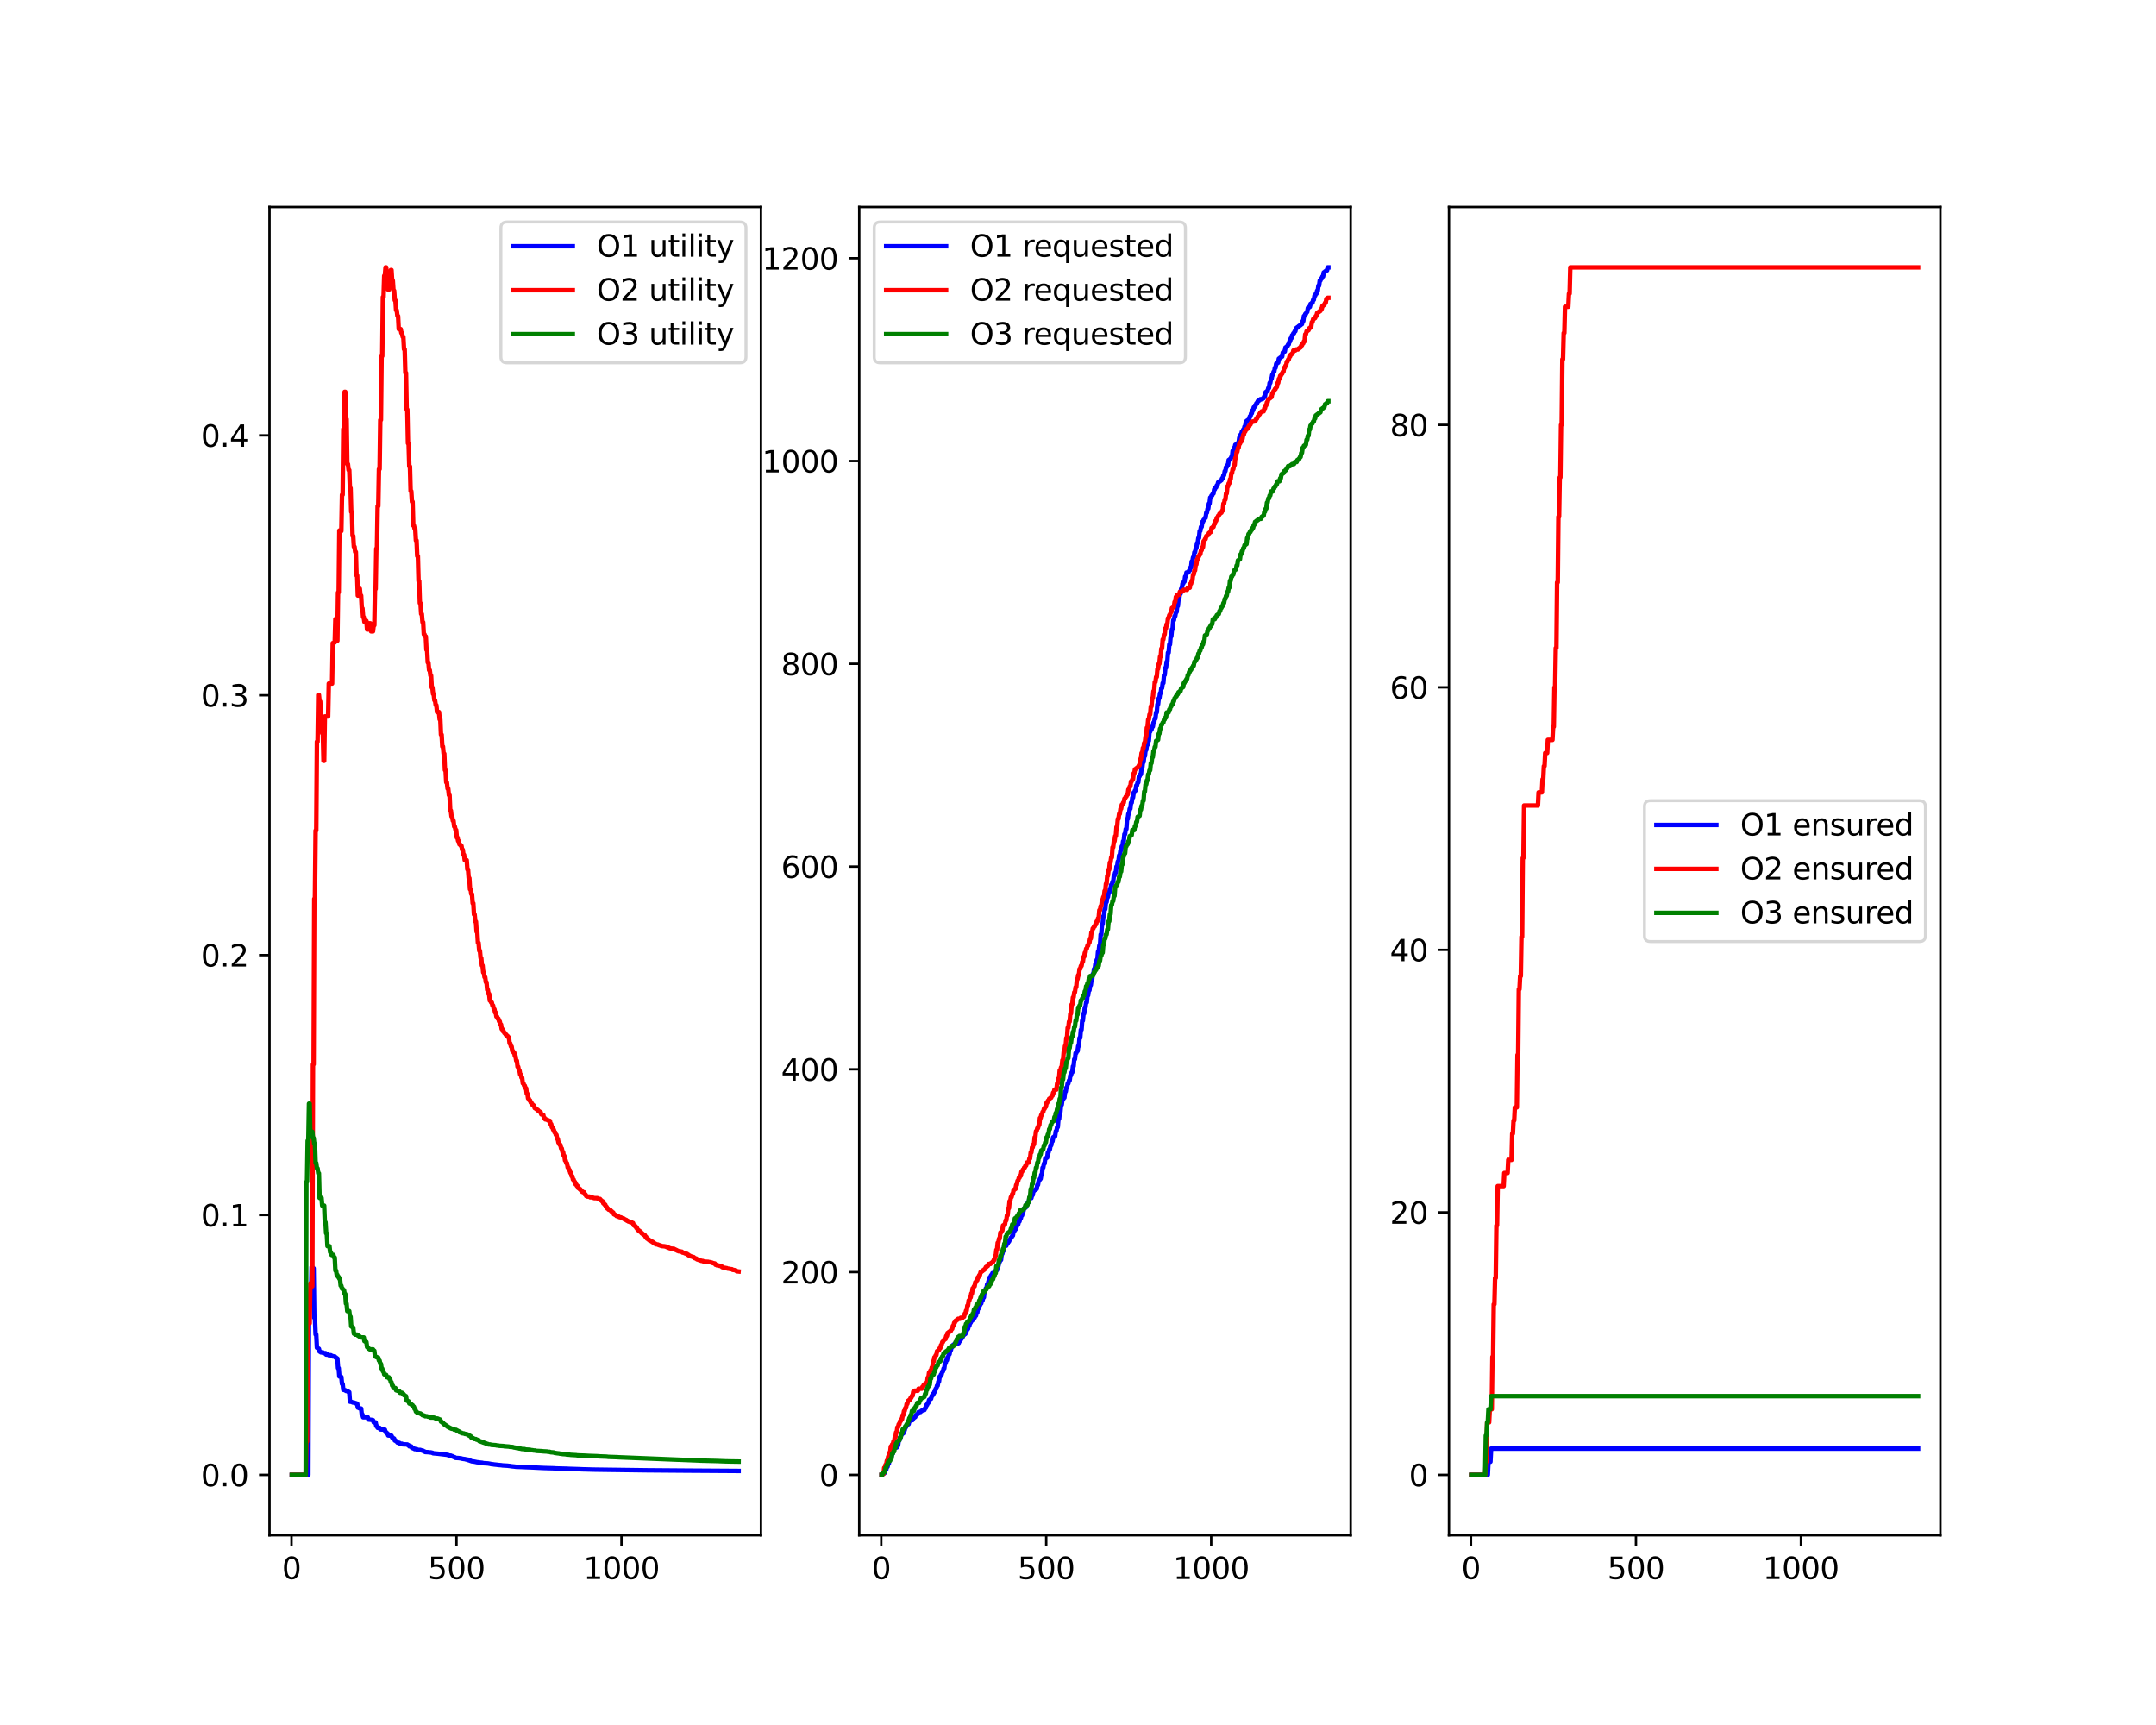 <?xml version="1.0" encoding="utf-8" standalone="no"?>
<!DOCTYPE svg PUBLIC "-//W3C//DTD SVG 1.1//EN"
  "http://www.w3.org/Graphics/SVG/1.1/DTD/svg11.dtd">
<svg xmlns:xlink="http://www.w3.org/1999/xlink" width="720pt" height="576pt" viewBox="0 0 720 576" xmlns="http://www.w3.org/2000/svg" version="1.1">
 <defs>
  <style type="text/css">*{stroke-linejoin: round; stroke-linecap: butt}</style>
 </defs>
 <g id="figure_1">
  <g id="patch_1">
   <path d="M 0 576 
L 720 576 
L 720 0 
L 0 0 
z
" style="fill: #ffffff"/>
  </g>
  <g id="axes_1">
   <g id="patch_2">
    <path d="M 90 512.64 
L 254.118 512.64 
L 254.118 69.12 
L 90 69.12 
z
" style="fill: #ffffff"/>
   </g>
   <g id="matplotlib.axis_1">
    <g id="xtick_1">
     <g id="line2d_1">
      <defs>
       <path id="m358ae6036f" d="M 0 0 
L 0 3.5 
" style="stroke: #000000; stroke-width: 0.8"/>
      </defs>
      <g>
       <use xlink:href="#m358ae6036f" x="97.35" y="512.64" style="stroke: #000000; stroke-width: 0.8"/>
      </g>
     </g>
     <g id="text_1">
      <!-- 0 -->
      <g transform="translate(94.168 527.238) scale(0.1 -0.1)">
       <defs>
        <path id="DejaVuSans-30" d="M 2034 4250 
Q 1547 4250 1301 3770 
Q 1056 3291 1056 2328 
Q 1056 1369 1301 889 
Q 1547 409 2034 409 
Q 2525 409 2770 889 
Q 3016 1369 3016 2328 
Q 3016 3291 2770 3770 
Q 2525 4250 2034 4250 
z
M 2034 4750 
Q 2819 4750 3233 4129 
Q 3647 3509 3647 2328 
Q 3647 1150 3233 529 
Q 2819 -91 2034 -91 
Q 1250 -91 836 529 
Q 422 1150 422 2328 
Q 422 3509 836 4129 
Q 1250 4750 2034 4750 
z
" transform="scale(0.016)"/>
       </defs>
       <use xlink:href="#DejaVuSans-30"/>
      </g>
     </g>
    </g>
    <g id="xtick_2">
     <g id="line2d_2">
      <g>
       <use xlink:href="#m358ae6036f" x="152.445" y="512.64" style="stroke: #000000; stroke-width: 0.8"/>
      </g>
     </g>
     <g id="text_2">
      <!-- 500 -->
      <g transform="translate(142.901 527.238) scale(0.1 -0.1)">
       <defs>
        <path id="DejaVuSans-35" d="M 691 4666 
L 3169 4666 
L 3169 4134 
L 1269 4134 
L 1269 2991 
Q 1406 3038 1543 3061 
Q 1681 3084 1819 3084 
Q 2600 3084 3056 2656 
Q 3513 2228 3513 1497 
Q 3513 744 3044 326 
Q 2575 -91 1722 -91 
Q 1428 -91 1123 -41 
Q 819 9 494 109 
L 494 744 
Q 775 591 1075 516 
Q 1375 441 1709 441 
Q 2250 441 2565 725 
Q 2881 1009 2881 1497 
Q 2881 1984 2565 2268 
Q 2250 2553 1709 2553 
Q 1456 2553 1204 2497 
Q 953 2441 691 2322 
L 691 4666 
z
" transform="scale(0.016)"/>
       </defs>
       <use xlink:href="#DejaVuSans-35"/>
       <use xlink:href="#DejaVuSans-30" x="63.623"/>
       <use xlink:href="#DejaVuSans-30" x="127.246"/>
      </g>
     </g>
    </g>
    <g id="xtick_3">
     <g id="line2d_3">
      <g>
       <use xlink:href="#m358ae6036f" x="207.54" y="512.64" style="stroke: #000000; stroke-width: 0.8"/>
      </g>
     </g>
     <g id="text_3">
      <!-- 1000 -->
      <g transform="translate(194.815 527.238) scale(0.1 -0.1)">
       <defs>
        <path id="DejaVuSans-31" d="M 794 531 
L 1825 531 
L 1825 4091 
L 703 3866 
L 703 4441 
L 1819 4666 
L 2450 4666 
L 2450 531 
L 3481 531 
L 3481 0 
L 794 0 
L 794 531 
z
" transform="scale(0.016)"/>
       </defs>
       <use xlink:href="#DejaVuSans-31"/>
       <use xlink:href="#DejaVuSans-30" x="63.623"/>
       <use xlink:href="#DejaVuSans-30" x="127.246"/>
       <use xlink:href="#DejaVuSans-30" x="190.869"/>
      </g>
     </g>
    </g>
   </g>
   <g id="matplotlib.axis_2">
    <g id="ytick_1">
     <g id="line2d_4">
      <defs>
       <path id="mba16b4505c" d="M 0 0 
L -3.5 0 
" style="stroke: #000000; stroke-width: 0.8"/>
      </defs>
      <g>
       <use xlink:href="#mba16b4505c" x="90" y="492.48" style="stroke: #000000; stroke-width: 0.8"/>
      </g>
     </g>
     <g id="text_4">
      <!-- 0.0 -->
      <g transform="translate(67.097 496.279) scale(0.1 -0.1)">
       <defs>
        <path id="DejaVuSans-2e" d="M 684 794 
L 1344 794 
L 1344 0 
L 684 0 
L 684 794 
z
" transform="scale(0.016)"/>
       </defs>
       <use xlink:href="#DejaVuSans-30"/>
       <use xlink:href="#DejaVuSans-2e" x="63.623"/>
       <use xlink:href="#DejaVuSans-30" x="95.41"/>
      </g>
     </g>
    </g>
    <g id="ytick_2">
     <g id="line2d_5">
      <g>
       <use xlink:href="#mba16b4505c" x="90" y="405.706" style="stroke: #000000; stroke-width: 0.8"/>
      </g>
     </g>
     <g id="text_5">
      <!-- 0.1 -->
      <g transform="translate(67.097 409.505) scale(0.1 -0.1)">
       <use xlink:href="#DejaVuSans-30"/>
       <use xlink:href="#DejaVuSans-2e" x="63.623"/>
       <use xlink:href="#DejaVuSans-31" x="95.41"/>
      </g>
     </g>
    </g>
    <g id="ytick_3">
     <g id="line2d_6">
      <g>
       <use xlink:href="#mba16b4505c" x="90" y="318.931" style="stroke: #000000; stroke-width: 0.8"/>
      </g>
     </g>
     <g id="text_6">
      <!-- 0.2 -->
      <g transform="translate(67.097 322.73) scale(0.1 -0.1)">
       <defs>
        <path id="DejaVuSans-32" d="M 1228 531 
L 3431 531 
L 3431 0 
L 469 0 
L 469 531 
Q 828 903 1448 1529 
Q 2069 2156 2228 2338 
Q 2531 2678 2651 2914 
Q 2772 3150 2772 3378 
Q 2772 3750 2511 3984 
Q 2250 4219 1831 4219 
Q 1534 4219 1204 4116 
Q 875 4013 500 3803 
L 500 4441 
Q 881 4594 1212 4672 
Q 1544 4750 1819 4750 
Q 2544 4750 2975 4387 
Q 3406 4025 3406 3419 
Q 3406 3131 3298 2873 
Q 3191 2616 2906 2266 
Q 2828 2175 2409 1742 
Q 1991 1309 1228 531 
z
" transform="scale(0.016)"/>
       </defs>
       <use xlink:href="#DejaVuSans-30"/>
       <use xlink:href="#DejaVuSans-2e" x="63.623"/>
       <use xlink:href="#DejaVuSans-32" x="95.41"/>
      </g>
     </g>
    </g>
    <g id="ytick_4">
     <g id="line2d_7">
      <g>
       <use xlink:href="#mba16b4505c" x="90" y="232.157" style="stroke: #000000; stroke-width: 0.8"/>
      </g>
     </g>
     <g id="text_7">
      <!-- 0.3 -->
      <g transform="translate(67.097 235.956) scale(0.1 -0.1)">
       <defs>
        <path id="DejaVuSans-33" d="M 2597 2516 
Q 3050 2419 3304 2112 
Q 3559 1806 3559 1356 
Q 3559 666 3084 287 
Q 2609 -91 1734 -91 
Q 1441 -91 1130 -33 
Q 819 25 488 141 
L 488 750 
Q 750 597 1062 519 
Q 1375 441 1716 441 
Q 2309 441 2620 675 
Q 2931 909 2931 1356 
Q 2931 1769 2642 2001 
Q 2353 2234 1838 2234 
L 1294 2234 
L 1294 2753 
L 1863 2753 
Q 2328 2753 2575 2939 
Q 2822 3125 2822 3475 
Q 2822 3834 2567 4026 
Q 2313 4219 1838 4219 
Q 1578 4219 1281 4162 
Q 984 4106 628 3988 
L 628 4550 
Q 988 4650 1302 4700 
Q 1616 4750 1894 4750 
Q 2613 4750 3031 4423 
Q 3450 4097 3450 3541 
Q 3450 3153 3228 2886 
Q 3006 2619 2597 2516 
z
" transform="scale(0.016)"/>
       </defs>
       <use xlink:href="#DejaVuSans-30"/>
       <use xlink:href="#DejaVuSans-2e" x="63.623"/>
       <use xlink:href="#DejaVuSans-33" x="95.41"/>
      </g>
     </g>
    </g>
    <g id="ytick_5">
     <g id="line2d_8">
      <g>
       <use xlink:href="#mba16b4505c" x="90" y="145.382" style="stroke: #000000; stroke-width: 0.8"/>
      </g>
     </g>
     <g id="text_8">
      <!-- 0.4 -->
      <g transform="translate(67.097 149.182) scale(0.1 -0.1)">
       <defs>
        <path id="DejaVuSans-34" d="M 2419 4116 
L 825 1625 
L 2419 1625 
L 2419 4116 
z
M 2253 4666 
L 3047 4666 
L 3047 1625 
L 3713 1625 
L 3713 1100 
L 3047 1100 
L 3047 0 
L 2419 0 
L 2419 1100 
L 313 1100 
L 313 1709 
L 2253 4666 
z
" transform="scale(0.016)"/>
       </defs>
       <use xlink:href="#DejaVuSans-30"/>
       <use xlink:href="#DejaVuSans-2e" x="63.623"/>
       <use xlink:href="#DejaVuSans-34" x="95.41"/>
      </g>
     </g>
    </g>
   </g>
   <g id="line2d_9">
    <path d="M 97.46 492.48 
L 102.969 492.48 
L 103.19 434.63 
L 103.851 434.63 
L 104.071 423.06 
L 104.292 423.06 
L 104.512 423.505 
L 104.732 423.505 
L 104.953 440.034 
L 105.173 440.034 
L 105.394 445.611 
L 105.614 445.611 
L 105.834 450.011 
L 106.055 450.011 
L 106.275 450.367 
L 106.496 450.367 
L 106.716 451.302 
L 106.936 451.302 
L 107.157 451.576 
L 107.818 451.576 
L 108.038 451.834 
L 108.699 451.834 
L 108.92 452.307 
L 109.581 452.307 
L 109.801 452.524 
L 110.462 452.524 
L 110.683 452.73 
L 110.903 452.73 
L 111.124 452.925 
L 111.785 452.925 
L 112.005 453.286 
L 112.225 453.286 
L 112.446 453.615 
L 112.666 453.615 
L 112.887 456.828 
L 113.107 456.828 
L 113.327 459.611 
L 113.548 459.611 
L 113.768 459.757 
L 113.988 459.757 
L 114.209 462.088 
L 114.429 462.088 
L 114.65 464.076 
L 114.87 464.076 
L 115.09 464.204 
L 115.311 464.204 
L 115.531 464.445 
L 115.752 464.445 
L 115.972 464.559 
L 116.192 464.559 
L 116.413 464.874 
L 116.633 464.874 
L 116.853 468.032 
L 117.515 468.122 
L 117.735 468.294 
L 118.396 468.376 
L 118.616 468.532 
L 118.837 468.532 
L 119.057 468.677 
L 119.278 468.677 
L 119.498 470.019 
L 119.718 470.019 
L 119.939 470.21 
L 120.159 470.21 
L 120.38 470.328 
L 120.6 470.328 
L 120.82 472.337 
L 121.041 472.337 
L 121.261 473.239 
L 122.804 473.239 
L 123.024 474 
L 124.126 474.109 
L 124.346 474.212 
L 124.567 474.212 
L 124.787 474.95 
L 125.448 474.95 
L 125.669 476.196 
L 125.889 476.196 
L 126.109 476.767 
L 126.771 476.767 
L 126.991 477.294 
L 128.534 477.383 
L 128.754 478.24 
L 128.974 478.24 
L 129.195 478.622 
L 129.415 478.622 
L 129.636 479.311 
L 130.737 479.395 
L 130.958 480.038 
L 131.178 480.038 
L 131.399 480.352 
L 131.619 480.352 
L 131.839 481.002 
L 132.06 481.002 
L 132.28 481.267 
L 132.5 481.267 
L 132.721 481.69 
L 133.382 481.791 
L 133.602 482.081 
L 134.264 482.081 
L 134.484 482.267 
L 136.027 482.327 
L 136.247 482.561 
L 136.467 482.561 
L 136.688 482.945 
L 137.349 482.972 
L 137.569 483.489 
L 137.79 483.489 
L 138.01 483.648 
L 138.23 483.648 
L 138.451 483.871 
L 139.112 483.871 
L 139.332 484.112 
L 140.434 484.158 
L 140.655 484.293 
L 140.875 484.293 
L 141.095 484.424 
L 141.316 484.424 
L 141.536 484.651 
L 141.756 484.651 
L 141.977 484.843 
L 143.079 484.904 
L 143.409 484.963 
L 143.96 484.982 
L 144.181 485.091 
L 144.401 485.091 
L 144.621 485.264 
L 145.723 485.364 
L 146.164 485.399 
L 148.588 485.688 
L 149.249 485.762 
L 149.47 485.849 
L 149.69 485.849 
L 149.911 486.017 
L 150.572 486.046 
L 150.792 486.204 
L 151.012 486.204 
L 151.233 486.411 
L 151.453 486.411 
L 151.674 486.59 
L 151.894 486.59 
L 152.114 486.804 
L 153.216 486.869 
L 153.547 486.916 
L 154.098 486.986 
L 154.318 487.086 
L 154.979 487.182 
L 155.31 487.223 
L 155.42 487.223 
L 155.64 487.351 
L 156.302 487.399 
L 156.522 487.606 
L 156.742 487.606 
L 156.963 487.754 
L 157.183 487.754 
L 157.403 487.919 
L 158.065 488.009 
L 158.395 488.059 
L 158.946 488.165 
L 159.167 488.231 
L 159.828 488.296 
L 160.158 488.358 
L 161.15 488.465 
L 161.37 488.564 
L 162.913 488.656 
L 163.244 488.712 
L 163.795 488.809 
L 164.015 488.878 
L 164.676 488.945 
L 165.007 489.004 
L 165.998 489.103 
L 166.329 489.163 
L 167.321 489.24 
L 167.872 489.322 
L 169.524 489.416 
L 169.855 489.466 
L 170.406 489.513 
L 170.626 489.58 
L 171.728 489.691 
L 172.279 489.766 
L 174.814 489.857 
L 175.365 489.894 
L 177.899 489.994 
L 179.111 490.056 
L 180.984 490.148 
L 181.756 490.182 
L 184.951 490.272 
L 185.612 490.323 
L 189.359 490.421 
L 190.02 490.461 
L 193.326 490.565 
L 194.538 490.621 
L 198.615 490.724 
L 199.937 490.743 
L 216.135 490.954 
L 229.909 491.061 
L 232.333 491.076 
L 246.658 491.168 
L 246.658 491.168 
" clip-path="url(#p0880403b5e)" style="fill: none; stroke: #0000ff; stroke-width: 1.5; stroke-linecap: square"/>
   </g>
   <g id="line2d_10">
    <path d="M 97.46 492.48 
L 102.088 492.48 
L 102.308 481.355 
L 102.529 481.355 
L 102.749 440.829 
L 102.969 440.829 
L 103.19 441.897 
L 103.41 441.897 
L 103.631 428.529 
L 103.851 428.529 
L 104.071 429.526 
L 104.292 429.526 
L 104.512 355.406 
L 104.732 355.406 
L 104.953 300.109 
L 105.173 300.109 
L 105.394 277.32 
L 105.614 277.32 
L 105.834 247.634 
L 106.055 247.634 
L 106.275 232.039 
L 106.496 232.039 
L 106.716 234.223 
L 106.936 234.223 
L 107.157 239.748 
L 107.377 239.748 
L 107.597 244.866 
L 107.818 244.866 
L 108.038 254.06 
L 108.259 254.06 
L 108.479 239.227 
L 109.581 239.227 
L 109.801 228.252 
L 110.903 228.252 
L 111.124 214.733 
L 111.344 214.733 
L 111.564 214.542 
L 111.785 214.542 
L 112.005 206.714 
L 112.225 206.714 
L 112.446 213.945 
L 112.666 213.945 
L 112.887 197.829 
L 113.107 197.829 
L 113.327 177.156 
L 113.548 177.156 
L 113.768 177.316 
L 113.988 177.316 
L 114.209 165.21 
L 114.429 165.21 
L 114.65 143.262 
L 114.87 143.262 
L 115.09 130.844 
L 115.311 130.844 
L 115.531 139.959 
L 115.752 139.959 
L 115.972 154.944 
L 116.192 154.944 
L 116.413 156.966 
L 116.633 156.966 
L 116.853 162.98 
L 117.074 162.98 
L 117.294 170.926 
L 117.515 170.926 
L 117.735 178.925 
L 117.955 178.925 
L 118.176 182.571 
L 118.396 182.571 
L 118.616 184.317 
L 118.837 184.317 
L 119.057 192.174 
L 119.278 192.174 
L 119.498 198.861 
L 119.718 198.861 
L 119.939 196.568 
L 120.159 196.568 
L 120.38 198.861 
L 120.6 198.861 
L 120.82 203.148 
L 121.041 203.148 
L 121.261 206.066 
L 121.481 206.066 
L 121.702 207.659 
L 121.922 207.659 
L 122.143 207.311 
L 122.363 207.311 
L 122.583 210.204 
L 122.804 210.204 
L 123.024 208.138 
L 123.685 208.138 
L 123.906 210.808 
L 124.567 210.808 
L 124.787 208.794 
L 125.008 208.794 
L 125.228 196.674 
L 125.448 196.674 
L 125.669 183.181 
L 125.889 183.181 
L 126.109 169.007 
L 126.33 169.007 
L 126.55 156.64 
L 126.771 156.64 
L 126.991 140.233 
L 127.211 140.233 
L 127.432 118.906 
L 127.652 118.906 
L 127.872 99.162 
L 128.093 99.162 
L 128.313 92.087 
L 128.534 92.087 
L 128.754 89.28 
L 128.974 89.28 
L 129.195 92.357 
L 129.415 92.357 
L 129.636 96.735 
L 129.856 96.735 
L 130.076 94.426 
L 130.297 94.426 
L 130.517 90.172 
L 130.737 90.172 
L 130.958 93.699 
L 131.178 93.699 
L 131.399 97.059 
L 131.619 97.059 
L 131.839 100.262 
L 132.06 100.262 
L 132.28 103.594 
L 132.5 103.594 
L 132.721 105.52 
L 132.941 105.52 
L 133.162 109.895 
L 133.823 109.895 
L 134.043 111.186 
L 134.264 111.186 
L 134.484 112.453 
L 134.704 112.453 
L 134.925 116.616 
L 135.145 116.616 
L 135.365 124.501 
L 135.586 124.501 
L 135.806 136.732 
L 136.027 136.732 
L 136.247 148.027 
L 136.467 148.027 
L 136.688 155.746 
L 136.908 155.746 
L 137.128 163.995 
L 137.349 163.995 
L 137.569 167.557 
L 137.79 167.557 
L 138.01 175.473 
L 138.23 175.473 
L 138.451 176.506 
L 138.671 176.506 
L 138.892 180.462 
L 139.112 180.462 
L 139.332 185.673 
L 139.553 185.673 
L 139.773 194.017 
L 139.993 194.017 
L 140.214 201.385 
L 140.434 201.385 
L 140.655 205.014 
L 140.875 205.014 
L 141.095 207.77 
L 141.316 207.77 
L 141.536 211.8 
L 141.756 211.8 
L 141.977 212.514 
L 142.197 212.514 
L 142.418 216.985 
L 142.638 216.985 
L 142.858 221.205 
L 143.079 221.205 
L 143.299 223.76 
L 143.519 223.76 
L 143.74 225.589 
L 143.96 225.589 
L 144.181 229.559 
L 144.401 229.559 
L 144.621 231.713 
L 144.842 231.713 
L 145.062 233.813 
L 145.283 233.813 
L 145.503 235.464 
L 145.723 235.464 
L 145.944 237.772 
L 146.605 237.772 
L 146.825 240.202 
L 147.046 240.202 
L 147.266 245.316 
L 147.486 245.316 
L 147.707 249.273 
L 147.927 249.273 
L 148.147 251.667 
L 148.368 251.667 
L 148.588 257.15 
L 148.809 257.15 
L 149.029 261.242 
L 149.249 261.242 
L 149.47 263.325 
L 149.69 263.325 
L 149.911 265.515 
L 150.131 265.515 
L 150.351 270.654 
L 150.572 270.654 
L 150.792 272.612 
L 151.012 272.612 
L 151.233 274.07 
L 151.453 274.07 
L 151.674 275.98 
L 151.894 275.98 
L 152.114 277.14 
L 152.335 277.14 
L 152.555 279.657 
L 152.775 279.657 
L 152.996 280.816 
L 153.216 280.816 
L 153.437 281.957 
L 153.657 281.957 
L 153.877 282.405 
L 154.098 282.405 
L 154.318 283.728 
L 154.539 283.728 
L 154.759 285.426 
L 154.979 285.426 
L 155.2 287.215 
L 155.861 287.215 
L 156.081 290.309 
L 156.302 290.309 
L 156.522 293.218 
L 156.742 293.218 
L 156.963 296.941 
L 157.183 296.941 
L 157.403 298.549 
L 157.624 298.549 
L 157.844 301.613 
L 158.065 301.613 
L 158.285 305.368 
L 158.505 305.368 
L 158.726 307.736 
L 158.946 307.736 
L 159.167 311.116 
L 159.387 311.116 
L 159.607 314.815 
L 159.828 314.815 
L 160.048 317.447 
L 160.268 317.447 
L 160.489 319.889 
L 160.709 319.889 
L 160.93 322.387 
L 161.15 322.387 
L 161.37 324.705 
L 161.591 324.705 
L 161.811 326.282 
L 162.031 326.282 
L 162.252 327.983 
L 162.472 327.983 
L 162.693 330.515 
L 162.913 330.515 
L 163.133 331.865 
L 163.354 331.865 
L 163.574 334.11 
L 163.795 334.11 
L 164.015 334.729 
L 164.235 334.729 
L 164.456 335.762 
L 164.676 335.762 
L 164.896 336.984 
L 165.117 336.984 
L 165.337 338.111 
L 165.558 338.111 
L 165.778 339.467 
L 165.998 339.467 
L 166.219 340.134 
L 166.439 340.134 
L 166.659 341.037 
L 166.88 341.037 
L 167.1 342.102 
L 167.321 342.102 
L 167.541 343.592 
L 167.761 343.592 
L 167.982 344.378 
L 168.202 344.378 
L 168.423 344.935 
L 168.643 344.935 
L 168.863 345.485 
L 169.084 345.485 
L 169.304 345.948 
L 169.524 345.948 
L 169.745 346.398 
L 169.965 346.398 
L 170.186 348.414 
L 170.406 348.414 
L 170.626 349.43 
L 170.847 349.43 
L 171.067 350.933 
L 171.287 350.933 
L 171.508 351.487 
L 171.728 351.487 
L 171.949 352.649 
L 172.169 352.649 
L 172.389 354.191 
L 172.61 354.191 
L 172.83 356.197 
L 173.051 356.197 
L 173.271 357.458 
L 173.491 357.458 
L 173.712 358.806 
L 173.932 358.806 
L 174.152 359.844 
L 174.373 359.844 
L 174.593 361.739 
L 174.814 361.739 
L 175.034 362.518 
L 175.254 362.518 
L 175.475 363.371 
L 175.695 363.371 
L 175.915 365.2 
L 176.136 365.2 
L 176.356 366.78 
L 176.577 366.78 
L 176.797 367.435 
L 177.017 367.435 
L 177.238 368.177 
L 177.458 368.177 
L 177.679 368.817 
L 177.899 368.817 
L 178.119 369.183 
L 178.34 369.183 
L 178.56 369.999 
L 178.78 369.999 
L 179.001 370.31 
L 179.221 370.31 
L 179.442 370.667 
L 179.662 370.667 
L 179.882 371.087 
L 180.103 371.087 
L 180.323 371.331 
L 180.543 371.331 
L 180.764 372.103 
L 180.984 372.103 
L 181.205 372.26 
L 181.425 372.26 
L 181.645 373.293 
L 181.866 373.293 
L 182.086 373.782 
L 182.747 373.857 
L 182.968 374.115 
L 183.188 374.115 
L 183.408 374.263 
L 183.629 374.263 
L 183.849 375.346 
L 184.07 375.346 
L 184.29 376.409 
L 184.51 376.409 
L 184.731 377.244 
L 184.951 377.244 
L 185.171 378.092 
L 185.392 378.092 
L 185.612 378.941 
L 185.833 378.941 
L 186.053 380.269 
L 186.273 380.269 
L 186.494 381.525 
L 186.714 381.525 
L 186.935 382.28 
L 187.155 382.28 
L 187.375 383.47 
L 187.596 383.47 
L 187.816 384.634 
L 188.036 384.634 
L 188.257 385.954 
L 188.477 385.954 
L 188.698 387.508 
L 188.918 387.508 
L 189.138 388.421 
L 189.359 388.421 
L 189.579 389.83 
L 189.799 389.83 
L 190.02 390.692 
L 190.24 390.692 
L 190.461 391.636 
L 190.681 391.636 
L 190.901 392.742 
L 191.122 392.742 
L 191.342 393.87 
L 191.563 393.87 
L 191.783 394.659 
L 192.003 394.659 
L 192.224 395.482 
L 192.444 395.482 
L 192.664 395.998 
L 192.885 395.998 
L 193.105 396.714 
L 193.326 396.714 
L 193.546 397.061 
L 193.766 397.061 
L 193.987 397.496 
L 194.207 397.496 
L 194.427 397.988 
L 194.648 397.988 
L 194.868 398.129 
L 195.089 398.129 
L 195.309 398.828 
L 195.529 398.828 
L 195.75 399.363 
L 195.97 399.363 
L 196.191 399.554 
L 196.852 399.554 
L 197.072 399.798 
L 197.733 399.798 
L 197.954 399.939 
L 198.174 399.939 
L 198.394 400.073 
L 199.496 400.073 
L 199.717 400.338 
L 200.378 400.338 
L 200.598 400.794 
L 200.819 400.794 
L 201.039 401.116 
L 201.259 401.116 
L 201.48 401.818 
L 201.7 401.818 
L 201.92 402.269 
L 202.141 402.269 
L 202.361 402.978 
L 202.582 402.978 
L 202.802 403.537 
L 203.022 403.537 
L 203.243 403.914 
L 203.463 403.914 
L 203.683 404.089 
L 203.904 404.089 
L 204.124 404.512 
L 204.345 404.512 
L 204.565 404.876 
L 204.785 404.876 
L 205.006 405.461 
L 205.226 405.461 
L 205.447 405.699 
L 205.667 405.699 
L 205.887 406.052 
L 206.108 406.052 
L 206.328 406.167 
L 206.548 406.167 
L 206.769 406.396 
L 206.989 406.396 
L 207.21 406.51 
L 207.43 406.51 
L 207.65 406.775 
L 207.871 406.775 
L 208.091 406.887 
L 208.311 406.887 
L 208.532 407.159 
L 208.752 407.159 
L 208.973 407.369 
L 209.193 407.369 
L 209.413 407.647 
L 209.634 407.647 
L 209.854 407.882 
L 210.075 407.882 
L 210.295 408.047 
L 210.956 408.156 
L 211.176 408.379 
L 211.397 408.379 
L 211.617 409.139 
L 211.838 409.139 
L 212.058 409.461 
L 212.278 409.461 
L 212.499 410.027 
L 212.719 410.027 
L 212.939 410.699 
L 213.16 410.699 
L 213.38 410.997 
L 213.601 410.997 
L 213.821 411.36 
L 214.041 411.36 
L 214.262 411.813 
L 214.482 411.813 
L 214.703 412.167 
L 214.923 412.167 
L 215.143 412.452 
L 215.364 412.452 
L 215.584 413.026 
L 215.804 413.026 
L 216.025 413.556 
L 216.245 413.556 
L 216.466 413.886 
L 216.686 413.886 
L 216.906 414.214 
L 217.127 414.214 
L 217.347 414.404 
L 217.567 414.404 
L 217.788 414.693 
L 218.008 414.693 
L 218.229 415.022 
L 218.449 415.022 
L 218.669 415.296 
L 218.89 415.296 
L 219.11 415.488 
L 219.771 415.576 
L 219.992 415.758 
L 220.212 415.758 
L 220.432 415.896 
L 220.653 415.896 
L 220.873 416.069 
L 221.975 416.155 
L 222.195 416.241 
L 222.416 416.241 
L 222.636 416.419 
L 222.857 416.419 
L 223.077 416.597 
L 223.297 416.597 
L 223.518 416.773 
L 223.738 416.773 
L 223.959 416.901 
L 225.06 416.985 
L 225.281 417.203 
L 225.501 417.203 
L 225.722 417.42 
L 225.942 417.42 
L 226.162 417.636 
L 226.383 417.636 
L 226.603 417.812 
L 227.264 417.854 
L 227.485 417.943 
L 227.705 417.943 
L 227.925 418.244 
L 228.146 418.244 
L 228.366 418.367 
L 228.587 418.367 
L 228.807 418.535 
L 229.027 418.535 
L 229.248 418.703 
L 229.468 418.703 
L 229.688 418.996 
L 229.909 418.996 
L 230.129 419.282 
L 230.35 419.282 
L 230.57 419.487 
L 230.79 419.487 
L 231.011 419.607 
L 231.231 419.607 
L 231.451 419.763 
L 231.672 419.763 
L 231.892 420.09 
L 232.113 420.09 
L 232.333 420.249 
L 232.553 420.249 
L 232.774 420.525 
L 232.994 420.525 
L 233.215 420.677 
L 233.435 420.677 
L 233.655 420.839 
L 233.876 420.839 
L 234.096 420.995 
L 234.757 421.07 
L 234.978 421.259 
L 236.52 421.333 
L 236.741 421.413 
L 237.402 421.486 
L 237.622 421.632 
L 237.843 421.632 
L 238.063 421.777 
L 238.283 421.777 
L 238.504 421.889 
L 238.724 421.889 
L 238.944 422.309 
L 239.165 422.309 
L 239.385 422.498 
L 240.046 422.576 
L 240.267 422.685 
L 240.928 422.763 
L 241.148 423.119 
L 241.369 423.119 
L 241.589 423.295 
L 242.25 423.363 
L 242.471 423.441 
L 242.691 423.441 
L 242.911 423.585 
L 243.572 423.661 
L 243.793 423.738 
L 244.454 423.813 
L 244.674 424.024 
L 245.335 424.099 
L 245.556 424.203 
L 245.776 424.203 
L 245.997 424.485 
L 246.658 424.559 
L 246.658 424.559 
" clip-path="url(#p0880403b5e)" style="fill: none; stroke: #ff0000; stroke-width: 1.5; stroke-linecap: square"/>
   </g>
   <g id="line2d_11">
    <path d="M 97.46 492.48 
L 102.088 492.48 
L 102.308 394.614 
L 102.529 394.614 
L 102.749 380.913 
L 102.969 380.913 
L 103.19 368.517 
L 103.41 368.517 
L 103.631 378.847 
L 103.851 378.847 
L 104.071 377.899 
L 104.292 377.899 
L 104.512 379.995 
L 104.732 379.995 
L 104.953 381.923 
L 105.173 381.923 
L 105.394 388.351 
L 105.614 388.351 
L 105.834 390.131 
L 106.055 390.131 
L 106.275 391.779 
L 106.496 391.779 
L 106.716 399.993 
L 107.377 399.993 
L 107.597 402.567 
L 108.259 402.567 
L 108.479 408.116 
L 108.699 408.116 
L 108.92 411.824 
L 109.14 411.824 
L 109.36 416.098 
L 110.022 416.098 
L 110.242 418.102 
L 110.462 418.102 
L 110.683 419.02 
L 111.344 419.02 
L 111.564 419.889 
L 111.785 419.889 
L 112.005 424.247 
L 112.225 424.247 
L 112.446 425.694 
L 112.666 425.694 
L 112.887 426.366 
L 113.107 426.366 
L 113.327 427.007 
L 113.548 427.007 
L 113.768 429.297 
L 113.988 429.297 
L 114.209 430.302 
L 114.429 430.302 
L 114.65 430.774 
L 114.87 430.774 
L 115.09 432.084 
L 115.311 432.084 
L 115.531 435.288 
L 115.752 435.288 
L 115.972 437.79 
L 116.633 437.79 
L 116.853 439.681 
L 117.074 439.681 
L 117.294 442.895 
L 117.515 442.895 
L 117.735 443.257 
L 117.955 443.257 
L 118.176 445.323 
L 118.396 445.323 
L 118.616 445.649 
L 119.278 445.649 
L 119.498 445.965 
L 119.718 445.965 
L 119.939 446.271 
L 120.159 446.271 
L 120.38 446.568 
L 121.481 446.568 
L 121.702 447.82 
L 121.922 447.82 
L 122.143 448.107 
L 122.363 448.107 
L 122.583 449.798 
L 122.804 449.798 
L 123.024 450.313 
L 123.244 450.313 
L 123.465 450.56 
L 124.567 450.56 
L 124.787 451.032 
L 125.008 451.032 
L 125.228 452.949 
L 125.448 452.949 
L 125.669 453.152 
L 125.889 453.152 
L 126.109 453.35 
L 126.33 453.35 
L 126.55 454.314 
L 126.771 454.314 
L 126.991 455.397 
L 127.211 455.397 
L 127.432 456.986 
L 127.652 456.986 
L 127.872 457.886 
L 128.093 457.886 
L 128.313 458.913 
L 128.534 458.913 
L 128.754 459.087 
L 128.974 459.087 
L 129.195 459.879 
L 129.856 459.879 
L 130.076 460.462 
L 130.297 460.462 
L 130.517 461.526 
L 130.737 461.526 
L 130.958 462.637 
L 131.178 462.637 
L 131.399 463.483 
L 132.06 463.483 
L 132.28 464.244 
L 132.5 464.244 
L 132.721 464.406 
L 132.941 464.406 
L 133.162 464.564 
L 133.382 464.564 
L 133.602 465.072 
L 134.264 465.072 
L 134.484 465.408 
L 134.704 465.408 
L 134.925 465.879 
L 135.145 465.879 
L 135.365 466.185 
L 135.586 466.185 
L 135.806 467.674 
L 136.027 467.674 
L 136.247 467.91 
L 136.467 467.91 
L 136.688 468.641 
L 136.908 468.641 
L 137.128 468.851 
L 137.349 468.851 
L 137.569 469.191 
L 137.79 469.191 
L 138.01 469.709 
L 138.23 469.709 
L 138.451 470.454 
L 138.671 470.454 
L 138.892 471.343 
L 139.112 471.343 
L 139.332 471.754 
L 139.553 471.754 
L 139.773 471.871 
L 139.993 471.871 
L 140.214 471.986 
L 140.434 471.986 
L 140.655 472.237 
L 140.875 472.237 
L 141.095 472.561 
L 141.316 472.561 
L 141.536 472.696 
L 141.756 472.696 
L 141.977 472.902 
L 142.638 472.902 
L 142.858 473.033 
L 143.519 473.133 
L 143.74 473.328 
L 144.842 473.328 
L 145.062 473.455 
L 145.283 473.455 
L 145.503 473.673 
L 146.164 473.673 
L 146.384 473.857 
L 146.605 473.857 
L 146.825 474.035 
L 147.046 474.035 
L 147.266 474.723 
L 147.486 474.723 
L 147.707 475.021 
L 147.927 475.021 
L 148.147 475.511 
L 148.368 475.511 
L 148.588 475.798 
L 148.809 475.798 
L 149.029 476.094 
L 149.249 476.094 
L 149.47 476.417 
L 149.69 476.417 
L 149.911 476.678 
L 150.131 476.678 
L 150.351 476.893 
L 150.572 476.893 
L 150.792 477.065 
L 151.453 477.126 
L 151.674 477.388 
L 152.335 477.445 
L 152.555 477.695 
L 152.775 477.695 
L 152.996 477.906 
L 153.216 477.906 
L 153.437 478.235 
L 153.657 478.235 
L 153.877 478.39 
L 154.098 478.39 
L 154.318 478.58 
L 154.979 478.648 
L 155.2 478.795 
L 155.861 478.861 
L 156.081 479.037 
L 156.302 479.037 
L 156.522 479.314 
L 156.742 479.314 
L 156.963 479.541 
L 157.183 479.541 
L 157.403 480.037 
L 157.624 480.037 
L 157.844 480.219 
L 158.065 480.219 
L 158.285 480.481 
L 158.946 480.523 
L 159.167 480.731 
L 159.387 480.731 
L 159.607 480.849 
L 159.828 480.849 
L 160.048 481.211 
L 160.268 481.211 
L 160.489 481.349 
L 160.709 481.349 
L 160.93 481.522 
L 161.15 481.522 
L 161.37 481.679 
L 161.591 481.679 
L 161.811 481.83 
L 162.031 481.83 
L 162.252 482.012 
L 162.472 482.012 
L 162.693 482.16 
L 162.913 482.16 
L 163.133 482.313 
L 163.795 482.335 
L 164.015 482.458 
L 165.558 482.56 
L 165.778 482.636 
L 166.439 482.693 
L 166.659 482.766 
L 168.202 482.856 
L 168.423 482.927 
L 169.965 483.029 
L 170.186 483.094 
L 171.287 483.176 
L 171.508 483.3 
L 172.169 483.404 
L 172.389 483.478 
L 173.051 483.531 
L 173.271 483.639 
L 173.932 483.732 
L 174.152 483.821 
L 175.254 483.876 
L 175.475 484.002 
L 177.017 484.093 
L 177.238 484.183 
L 177.899 484.251 
L 178.119 484.326 
L 178.78 484.343 
L 179.001 484.458 
L 180.984 484.557 
L 181.315 484.61 
L 182.747 484.685 
L 182.968 484.763 
L 183.629 484.79 
L 183.849 484.912 
L 184.951 484.993 
L 185.171 485.122 
L 185.833 485.216 
L 186.163 485.264 
L 186.714 485.314 
L 186.935 485.39 
L 187.596 485.439 
L 187.816 485.518 
L 188.918 485.587 
L 189.138 485.663 
L 190.24 485.744 
L 190.571 485.797 
L 192.444 485.9 
L 192.775 485.963 
L 195.529 486.067 
L 196.521 486.132 
L 199.496 486.236 
L 200.157 486.298 
L 202.582 486.392 
L 203.133 486.462 
L 206.108 486.566 
L 206.548 486.601 
L 234.096 487.719 
L 238.283 487.821 
L 239.495 487.854 
L 242.25 487.962 
L 244.234 488.002 
L 246.658 488.037 
L 246.658 488.037 
" clip-path="url(#p0880403b5e)" style="fill: none; stroke: #008000; stroke-width: 1.5; stroke-linecap: square"/>
   </g>
   <g id="patch_3">
    <path d="M 90 512.64 
L 90 69.12 
" style="fill: none; stroke: #000000; stroke-width: 0.8; stroke-linejoin: miter; stroke-linecap: square"/>
   </g>
   <g id="patch_4">
    <path d="M 254.118 512.64 
L 254.118 69.12 
" style="fill: none; stroke: #000000; stroke-width: 0.8; stroke-linejoin: miter; stroke-linecap: square"/>
   </g>
   <g id="patch_5">
    <path d="M 90 512.64 
L 254.118 512.64 
" style="fill: none; stroke: #000000; stroke-width: 0.8; stroke-linejoin: miter; stroke-linecap: square"/>
   </g>
   <g id="patch_6">
    <path d="M 90 69.12 
L 254.118 69.12 
" style="fill: none; stroke: #000000; stroke-width: 0.8; stroke-linejoin: miter; stroke-linecap: square"/>
   </g>
   <g id="legend_1">
    <g id="patch_7">
     <path d="M 169.274 121.154 
L 247.118 121.154 
Q 249.118 121.154 249.118 119.154 
L 249.118 76.12 
Q 249.118 74.12 247.118 74.12 
L 169.274 74.12 
Q 167.274 74.12 167.274 76.12 
L 167.274 119.154 
Q 167.274 121.154 169.274 121.154 
z
" style="fill: #ffffff; opacity: 0.8; stroke: #cccccc; stroke-linejoin: miter"/>
    </g>
    <g id="line2d_12">
     <path d="M 171.274 82.218 
L 181.274 82.218 
L 191.274 82.218 
" style="fill: none; stroke: #0000ff; stroke-width: 1.5; stroke-linecap: square"/>
    </g>
    <g id="text_9">
     <!-- O1 utility -->
     <g transform="translate(199.274 85.718) scale(0.1 -0.1)">
      <defs>
       <path id="DejaVuSans-4f" d="M 2522 4238 
Q 1834 4238 1429 3725 
Q 1025 3213 1025 2328 
Q 1025 1447 1429 934 
Q 1834 422 2522 422 
Q 3209 422 3611 934 
Q 4013 1447 4013 2328 
Q 4013 3213 3611 3725 
Q 3209 4238 2522 4238 
z
M 2522 4750 
Q 3503 4750 4090 4092 
Q 4678 3434 4678 2328 
Q 4678 1225 4090 567 
Q 3503 -91 2522 -91 
Q 1538 -91 948 565 
Q 359 1222 359 2328 
Q 359 3434 948 4092 
Q 1538 4750 2522 4750 
z
" transform="scale(0.016)"/>
       <path id="DejaVuSans-20" transform="scale(0.016)"/>
       <path id="DejaVuSans-75" d="M 544 1381 
L 544 3500 
L 1119 3500 
L 1119 1403 
Q 1119 906 1312 657 
Q 1506 409 1894 409 
Q 2359 409 2629 706 
Q 2900 1003 2900 1516 
L 2900 3500 
L 3475 3500 
L 3475 0 
L 2900 0 
L 2900 538 
Q 2691 219 2414 64 
Q 2138 -91 1772 -91 
Q 1169 -91 856 284 
Q 544 659 544 1381 
z
M 1991 3584 
L 1991 3584 
z
" transform="scale(0.016)"/>
       <path id="DejaVuSans-74" d="M 1172 4494 
L 1172 3500 
L 2356 3500 
L 2356 3053 
L 1172 3053 
L 1172 1153 
Q 1172 725 1289 603 
Q 1406 481 1766 481 
L 2356 481 
L 2356 0 
L 1766 0 
Q 1100 0 847 248 
Q 594 497 594 1153 
L 594 3053 
L 172 3053 
L 172 3500 
L 594 3500 
L 594 4494 
L 1172 4494 
z
" transform="scale(0.016)"/>
       <path id="DejaVuSans-69" d="M 603 3500 
L 1178 3500 
L 1178 0 
L 603 0 
L 603 3500 
z
M 603 4863 
L 1178 4863 
L 1178 4134 
L 603 4134 
L 603 4863 
z
" transform="scale(0.016)"/>
       <path id="DejaVuSans-6c" d="M 603 4863 
L 1178 4863 
L 1178 0 
L 603 0 
L 603 4863 
z
" transform="scale(0.016)"/>
       <path id="DejaVuSans-79" d="M 2059 -325 
Q 1816 -950 1584 -1140 
Q 1353 -1331 966 -1331 
L 506 -1331 
L 506 -850 
L 844 -850 
Q 1081 -850 1212 -737 
Q 1344 -625 1503 -206 
L 1606 56 
L 191 3500 
L 800 3500 
L 1894 763 
L 2988 3500 
L 3597 3500 
L 2059 -325 
z
" transform="scale(0.016)"/>
      </defs>
      <use xlink:href="#DejaVuSans-4f"/>
      <use xlink:href="#DejaVuSans-31" x="78.711"/>
      <use xlink:href="#DejaVuSans-20" x="142.334"/>
      <use xlink:href="#DejaVuSans-75" x="174.121"/>
      <use xlink:href="#DejaVuSans-74" x="237.5"/>
      <use xlink:href="#DejaVuSans-69" x="276.709"/>
      <use xlink:href="#DejaVuSans-6c" x="304.492"/>
      <use xlink:href="#DejaVuSans-69" x="332.275"/>
      <use xlink:href="#DejaVuSans-74" x="360.059"/>
      <use xlink:href="#DejaVuSans-79" x="399.268"/>
     </g>
    </g>
    <g id="line2d_13">
     <path d="M 171.274 96.897 
L 181.274 96.897 
L 191.274 96.897 
" style="fill: none; stroke: #ff0000; stroke-width: 1.5; stroke-linecap: square"/>
    </g>
    <g id="text_10">
     <!-- O2 utility -->
     <g transform="translate(199.274 100.397) scale(0.1 -0.1)">
      <use xlink:href="#DejaVuSans-4f"/>
      <use xlink:href="#DejaVuSans-32" x="78.711"/>
      <use xlink:href="#DejaVuSans-20" x="142.334"/>
      <use xlink:href="#DejaVuSans-75" x="174.121"/>
      <use xlink:href="#DejaVuSans-74" x="237.5"/>
      <use xlink:href="#DejaVuSans-69" x="276.709"/>
      <use xlink:href="#DejaVuSans-6c" x="304.492"/>
      <use xlink:href="#DejaVuSans-69" x="332.275"/>
      <use xlink:href="#DejaVuSans-74" x="360.059"/>
      <use xlink:href="#DejaVuSans-79" x="399.268"/>
     </g>
    </g>
    <g id="line2d_14">
     <path d="M 171.274 111.575 
L 181.274 111.575 
L 191.274 111.575 
" style="fill: none; stroke: #008000; stroke-width: 1.5; stroke-linecap: square"/>
    </g>
    <g id="text_11">
     <!-- O3 utility -->
     <g transform="translate(199.274 115.075) scale(0.1 -0.1)">
      <use xlink:href="#DejaVuSans-4f"/>
      <use xlink:href="#DejaVuSans-33" x="78.711"/>
      <use xlink:href="#DejaVuSans-20" x="142.334"/>
      <use xlink:href="#DejaVuSans-75" x="174.121"/>
      <use xlink:href="#DejaVuSans-74" x="237.5"/>
      <use xlink:href="#DejaVuSans-69" x="276.709"/>
      <use xlink:href="#DejaVuSans-6c" x="304.492"/>
      <use xlink:href="#DejaVuSans-69" x="332.275"/>
      <use xlink:href="#DejaVuSans-74" x="360.059"/>
      <use xlink:href="#DejaVuSans-79" x="399.268"/>
     </g>
    </g>
   </g>
  </g>
  <g id="axes_2">
   <g id="patch_8">
    <path d="M 286.941 512.64 
L 451.059 512.64 
L 451.059 69.12 
L 286.941 69.12 
z
" style="fill: #ffffff"/>
   </g>
   <g id="matplotlib.axis_3">
    <g id="xtick_4">
     <g id="line2d_15">
      <g>
       <use xlink:href="#m358ae6036f" x="294.291" y="512.64" style="stroke: #000000; stroke-width: 0.8"/>
      </g>
     </g>
     <g id="text_12">
      <!-- 0 -->
      <g transform="translate(291.11 527.238) scale(0.1 -0.1)">
       <use xlink:href="#DejaVuSans-30"/>
      </g>
     </g>
    </g>
    <g id="xtick_5">
     <g id="line2d_16">
      <g>
       <use xlink:href="#m358ae6036f" x="349.386" y="512.64" style="stroke: #000000; stroke-width: 0.8"/>
      </g>
     </g>
     <g id="text_13">
      <!-- 500 -->
      <g transform="translate(339.842 527.238) scale(0.1 -0.1)">
       <use xlink:href="#DejaVuSans-35"/>
       <use xlink:href="#DejaVuSans-30" x="63.623"/>
       <use xlink:href="#DejaVuSans-30" x="127.246"/>
      </g>
     </g>
    </g>
    <g id="xtick_6">
     <g id="line2d_17">
      <g>
       <use xlink:href="#m358ae6036f" x="404.481" y="512.64" style="stroke: #000000; stroke-width: 0.8"/>
      </g>
     </g>
     <g id="text_14">
      <!-- 1000 -->
      <g transform="translate(391.756 527.238) scale(0.1 -0.1)">
       <use xlink:href="#DejaVuSans-31"/>
       <use xlink:href="#DejaVuSans-30" x="63.623"/>
       <use xlink:href="#DejaVuSans-30" x="127.246"/>
       <use xlink:href="#DejaVuSans-30" x="190.869"/>
      </g>
     </g>
    </g>
   </g>
   <g id="matplotlib.axis_4">
    <g id="ytick_6">
     <g id="line2d_18">
      <g>
       <use xlink:href="#mba16b4505c" x="286.941" y="492.48" style="stroke: #000000; stroke-width: 0.8"/>
      </g>
     </g>
     <g id="text_15">
      <!-- 0 -->
      <g transform="translate(273.579 496.279) scale(0.1 -0.1)">
       <use xlink:href="#DejaVuSans-30"/>
      </g>
     </g>
    </g>
    <g id="ytick_7">
     <g id="line2d_19">
      <g>
       <use xlink:href="#mba16b4505c" x="286.941" y="424.772" style="stroke: #000000; stroke-width: 0.8"/>
      </g>
     </g>
     <g id="text_16">
      <!-- 200 -->
      <g transform="translate(260.854 428.571) scale(0.1 -0.1)">
       <use xlink:href="#DejaVuSans-32"/>
       <use xlink:href="#DejaVuSans-30" x="63.623"/>
       <use xlink:href="#DejaVuSans-30" x="127.246"/>
      </g>
     </g>
    </g>
    <g id="ytick_8">
     <g id="line2d_20">
      <g>
       <use xlink:href="#mba16b4505c" x="286.941" y="357.064" style="stroke: #000000; stroke-width: 0.8"/>
      </g>
     </g>
     <g id="text_17">
      <!-- 400 -->
      <g transform="translate(260.854 360.864) scale(0.1 -0.1)">
       <use xlink:href="#DejaVuSans-34"/>
       <use xlink:href="#DejaVuSans-30" x="63.623"/>
       <use xlink:href="#DejaVuSans-30" x="127.246"/>
      </g>
     </g>
    </g>
    <g id="ytick_9">
     <g id="line2d_21">
      <g>
       <use xlink:href="#mba16b4505c" x="286.941" y="289.357" style="stroke: #000000; stroke-width: 0.8"/>
      </g>
     </g>
     <g id="text_18">
      <!-- 600 -->
      <g transform="translate(260.854 293.156) scale(0.1 -0.1)">
       <defs>
        <path id="DejaVuSans-36" d="M 2113 2584 
Q 1688 2584 1439 2293 
Q 1191 2003 1191 1497 
Q 1191 994 1439 701 
Q 1688 409 2113 409 
Q 2538 409 2786 701 
Q 3034 994 3034 1497 
Q 3034 2003 2786 2293 
Q 2538 2584 2113 2584 
z
M 3366 4563 
L 3366 3988 
Q 3128 4100 2886 4159 
Q 2644 4219 2406 4219 
Q 1781 4219 1451 3797 
Q 1122 3375 1075 2522 
Q 1259 2794 1537 2939 
Q 1816 3084 2150 3084 
Q 2853 3084 3261 2657 
Q 3669 2231 3669 1497 
Q 3669 778 3244 343 
Q 2819 -91 2113 -91 
Q 1303 -91 875 529 
Q 447 1150 447 2328 
Q 447 3434 972 4092 
Q 1497 4750 2381 4750 
Q 2619 4750 2861 4703 
Q 3103 4656 3366 4563 
z
" transform="scale(0.016)"/>
       </defs>
       <use xlink:href="#DejaVuSans-36"/>
       <use xlink:href="#DejaVuSans-30" x="63.623"/>
       <use xlink:href="#DejaVuSans-30" x="127.246"/>
      </g>
     </g>
    </g>
    <g id="ytick_10">
     <g id="line2d_22">
      <g>
       <use xlink:href="#mba16b4505c" x="286.941" y="221.649" style="stroke: #000000; stroke-width: 0.8"/>
      </g>
     </g>
     <g id="text_19">
      <!-- 800 -->
      <g transform="translate(260.854 225.448) scale(0.1 -0.1)">
       <defs>
        <path id="DejaVuSans-38" d="M 2034 2216 
Q 1584 2216 1326 1975 
Q 1069 1734 1069 1313 
Q 1069 891 1326 650 
Q 1584 409 2034 409 
Q 2484 409 2743 651 
Q 3003 894 3003 1313 
Q 3003 1734 2745 1975 
Q 2488 2216 2034 2216 
z
M 1403 2484 
Q 997 2584 770 2862 
Q 544 3141 544 3541 
Q 544 4100 942 4425 
Q 1341 4750 2034 4750 
Q 2731 4750 3128 4425 
Q 3525 4100 3525 3541 
Q 3525 3141 3298 2862 
Q 3072 2584 2669 2484 
Q 3125 2378 3379 2068 
Q 3634 1759 3634 1313 
Q 3634 634 3220 271 
Q 2806 -91 2034 -91 
Q 1263 -91 848 271 
Q 434 634 434 1313 
Q 434 1759 690 2068 
Q 947 2378 1403 2484 
z
M 1172 3481 
Q 1172 3119 1398 2916 
Q 1625 2713 2034 2713 
Q 2441 2713 2670 2916 
Q 2900 3119 2900 3481 
Q 2900 3844 2670 4047 
Q 2441 4250 2034 4250 
Q 1625 4250 1398 4047 
Q 1172 3844 1172 3481 
z
" transform="scale(0.016)"/>
       </defs>
       <use xlink:href="#DejaVuSans-38"/>
       <use xlink:href="#DejaVuSans-30" x="63.623"/>
       <use xlink:href="#DejaVuSans-30" x="127.246"/>
      </g>
     </g>
    </g>
    <g id="ytick_11">
     <g id="line2d_23">
      <g>
       <use xlink:href="#mba16b4505c" x="286.941" y="153.941" style="stroke: #000000; stroke-width: 0.8"/>
      </g>
     </g>
     <g id="text_20">
      <!-- 1000 -->
      <g transform="translate(254.491 157.74) scale(0.1 -0.1)">
       <use xlink:href="#DejaVuSans-31"/>
       <use xlink:href="#DejaVuSans-30" x="63.623"/>
       <use xlink:href="#DejaVuSans-30" x="127.246"/>
       <use xlink:href="#DejaVuSans-30" x="190.869"/>
      </g>
     </g>
    </g>
    <g id="ytick_12">
     <g id="line2d_24">
      <g>
       <use xlink:href="#mba16b4505c" x="286.941" y="86.233" style="stroke: #000000; stroke-width: 0.8"/>
      </g>
     </g>
     <g id="text_21">
      <!-- 1200 -->
      <g transform="translate(254.491 90.032) scale(0.1 -0.1)">
       <use xlink:href="#DejaVuSans-31"/>
       <use xlink:href="#DejaVuSans-32" x="63.623"/>
       <use xlink:href="#DejaVuSans-30" x="127.246"/>
       <use xlink:href="#DejaVuSans-30" x="190.869"/>
      </g>
     </g>
    </g>
   </g>
   <g id="line2d_25">
    <path d="M 294.401 492.48 
L 294.621 492.48 
L 294.842 492.141 
L 295.062 492.141 
L 295.283 491.803 
L 295.503 491.803 
L 295.723 490.787 
L 295.944 490.787 
L 296.164 489.772 
L 296.384 489.772 
L 296.605 488.756 
L 296.825 488.756 
L 297.046 487.063 
L 297.266 487.063 
L 297.486 486.386 
L 297.707 486.386 
L 297.927 485.371 
L 298.148 485.371 
L 298.368 483.678 
L 298.588 483.678 
L 298.809 483.339 
L 299.47 483.339 
L 299.69 482.662 
L 299.911 482.662 
L 300.131 480.97 
L 300.351 480.97 
L 300.572 479.954 
L 300.792 479.954 
L 301.012 478.938 
L 301.233 478.938 
L 301.453 478.6 
L 301.674 478.6 
L 301.894 477.584 
L 302.114 477.584 
L 302.335 476.569 
L 302.555 476.569 
L 302.776 475.892 
L 302.996 475.892 
L 303.216 475.553 
L 303.437 475.553 
L 303.657 474.537 
L 303.877 474.537 
L 304.098 474.199 
L 304.759 474.199 
L 304.979 473.522 
L 305.2 473.522 
L 305.42 473.183 
L 305.64 473.183 
L 305.861 472.506 
L 306.081 472.506 
L 306.302 472.168 
L 306.522 472.168 
L 306.742 471.491 
L 307.404 471.491 
L 307.624 471.152 
L 307.844 471.152 
L 308.065 470.814 
L 308.726 470.814 
L 308.946 470.136 
L 309.167 470.136 
L 309.387 469.121 
L 309.607 469.121 
L 309.828 468.444 
L 310.048 468.444 
L 310.268 467.428 
L 310.489 467.428 
L 310.709 467.09 
L 310.93 467.09 
L 311.15 466.074 
L 311.37 466.074 
L 311.591 465.397 
L 311.811 465.397 
L 312.032 464.72 
L 312.252 464.72 
L 312.472 463.704 
L 312.693 463.704 
L 312.913 462.689 
L 313.133 462.689 
L 313.354 461.334 
L 313.574 461.334 
L 313.795 459.642 
L 314.015 459.642 
L 314.235 458.965 
L 314.456 458.965 
L 314.676 457.949 
L 314.896 457.949 
L 315.117 456.933 
L 315.337 456.933 
L 315.558 455.241 
L 315.778 455.241 
L 315.998 454.225 
L 316.219 454.225 
L 316.439 453.209 
L 316.66 453.209 
L 316.88 452.194 
L 317.1 452.194 
L 317.321 450.84 
L 317.541 450.84 
L 317.761 449.824 
L 317.982 449.824 
L 318.202 449.147 
L 318.423 449.147 
L 318.643 448.808 
L 319.745 448.808 
L 319.965 448.47 
L 320.186 448.47 
L 320.406 447.793 
L 320.626 447.793 
L 320.847 447.116 
L 321.067 447.116 
L 321.288 446.439 
L 321.508 446.439 
L 321.728 445.762 
L 321.949 445.762 
L 322.169 445.423 
L 322.389 445.423 
L 322.61 444.407 
L 322.83 444.407 
L 323.051 443.73 
L 323.271 443.73 
L 323.491 442.715 
L 323.712 442.715 
L 323.932 441.699 
L 324.152 441.699 
L 324.373 441.022 
L 324.593 441.022 
L 324.814 440.684 
L 325.034 440.684 
L 325.254 440.006 
L 325.475 440.006 
L 325.695 439.329 
L 325.916 439.329 
L 326.136 438.314 
L 326.356 438.314 
L 326.577 436.96 
L 326.797 436.96 
L 327.017 435.944 
L 327.238 435.944 
L 327.458 435.267 
L 327.679 435.267 
L 327.899 434.251 
L 328.119 434.251 
L 328.34 433.236 
L 328.56 433.236 
L 328.78 431.204 
L 329.001 431.204 
L 329.221 430.189 
L 329.442 430.189 
L 329.662 428.835 
L 329.882 428.835 
L 330.103 427.819 
L 330.323 427.819 
L 330.544 426.465 
L 330.764 426.465 
L 330.984 425.788 
L 331.205 425.788 
L 331.425 425.111 
L 332.086 425.111 
L 332.307 424.434 
L 332.527 424.434 
L 332.747 424.095 
L 332.968 424.095 
L 333.188 422.741 
L 333.408 422.741 
L 333.629 421.387 
L 333.849 421.387 
L 334.07 420.71 
L 334.29 420.71 
L 334.51 418.678 
L 334.731 418.678 
L 334.951 417.663 
L 335.172 417.663 
L 335.392 415.97 
L 336.053 415.97 
L 336.273 415.293 
L 336.494 415.293 
L 336.714 414.616 
L 336.935 414.616 
L 337.155 413.939 
L 337.375 413.939 
L 337.596 413.262 
L 337.816 413.262 
L 338.036 412.585 
L 338.257 412.585 
L 338.477 411.231 
L 338.698 411.231 
L 338.918 410.554 
L 339.138 410.554 
L 339.359 409.538 
L 339.579 409.538 
L 339.8 408.861 
L 340.02 408.861 
L 340.24 407.845 
L 340.461 407.845 
L 340.681 406.83 
L 340.901 406.83 
L 341.122 405.814 
L 341.342 405.814 
L 341.563 404.46 
L 341.783 404.46 
L 342.003 403.444 
L 342.224 403.444 
L 342.444 403.106 
L 342.664 403.106 
L 342.885 402.09 
L 343.105 402.09 
L 343.326 401.413 
L 343.546 401.413 
L 343.766 400.059 
L 344.428 400.059 
L 344.648 399.043 
L 344.868 399.043 
L 345.089 397.689 
L 345.309 397.689 
L 345.529 397.351 
L 345.75 397.351 
L 345.97 397.012 
L 346.191 397.012 
L 346.411 395.658 
L 346.631 395.658 
L 346.852 394.304 
L 347.072 394.304 
L 347.292 393.627 
L 347.513 393.627 
L 347.733 392.272 
L 347.954 392.272 
L 348.174 389.903 
L 348.394 389.903 
L 348.615 388.549 
L 348.835 388.549 
L 349.056 386.856 
L 349.276 386.856 
L 349.496 386.517 
L 349.717 386.517 
L 349.937 384.825 
L 350.157 384.825 
L 350.378 383.809 
L 350.598 383.809 
L 350.819 382.455 
L 351.039 382.455 
L 351.259 381.101 
L 351.48 381.101 
L 351.7 379.746 
L 351.92 379.746 
L 352.141 379.408 
L 352.361 379.408 
L 352.582 377.715 
L 352.802 377.715 
L 353.022 376.361 
L 353.243 376.361 
L 353.463 373.653 
L 353.684 373.653 
L 353.904 371.283 
L 354.124 371.283 
L 354.345 368.913 
L 354.565 368.913 
L 354.785 367.221 
L 355.006 367.221 
L 355.226 366.543 
L 355.447 366.543 
L 355.667 364.512 
L 355.887 364.512 
L 356.108 363.158 
L 356.328 363.158 
L 356.548 361.804 
L 356.769 361.804 
L 356.989 360.788 
L 357.21 360.788 
L 357.43 359.096 
L 357.65 359.096 
L 357.871 358.08 
L 358.091 358.08 
L 358.312 356.049 
L 358.532 356.049 
L 358.752 353.679 
L 358.973 353.679 
L 359.193 351.648 
L 359.413 351.648 
L 359.634 350.971 
L 359.854 350.971 
L 360.075 349.278 
L 360.295 349.278 
L 360.515 346.57 
L 360.736 346.57 
L 360.956 343.861 
L 361.176 343.861 
L 361.397 340.815 
L 361.617 340.815 
L 361.838 338.445 
L 362.058 338.445 
L 362.278 336.414 
L 362.499 336.414 
L 362.719 334.721 
L 362.94 334.721 
L 363.16 332.351 
L 363.38 332.351 
L 363.601 330.658 
L 363.821 330.658 
L 364.041 328.966 
L 364.262 328.966 
L 364.482 327.273 
L 364.703 327.273 
L 364.923 325.242 
L 365.143 325.242 
L 365.364 323.549 
L 365.584 323.549 
L 365.804 321.856 
L 366.025 321.856 
L 366.245 320.502 
L 366.466 320.502 
L 366.686 317.794 
L 366.906 317.794 
L 367.127 315.763 
L 367.347 315.763 
L 367.568 312.039 
L 367.788 312.039 
L 368.008 308.653 
L 368.229 308.653 
L 368.449 305.945 
L 368.669 305.945 
L 368.89 303.575 
L 369.11 303.575 
L 369.331 301.205 
L 369.551 301.205 
L 369.771 299.513 
L 369.992 299.513 
L 370.212 298.159 
L 370.432 298.159 
L 370.653 296.804 
L 370.873 296.804 
L 371.094 295.45 
L 371.314 295.45 
L 371.534 294.435 
L 371.755 294.435 
L 371.975 292.403 
L 372.196 292.403 
L 372.416 291.388 
L 372.636 291.388 
L 372.857 289.357 
L 373.077 289.357 
L 373.297 287.664 
L 373.518 287.664 
L 373.738 285.633 
L 373.959 285.633 
L 374.179 283.94 
L 374.399 283.94 
L 374.62 282.586 
L 374.84 282.586 
L 375.06 280.893 
L 375.281 280.893 
L 375.501 278.523 
L 375.722 278.523 
L 375.942 276.831 
L 376.162 276.831 
L 376.383 273.445 
L 376.603 273.445 
L 376.824 271.753 
L 377.044 271.753 
L 377.264 270.06 
L 377.485 270.06 
L 377.705 268.029 
L 377.925 268.029 
L 378.146 266.336 
L 378.366 266.336 
L 378.587 264.643 
L 378.807 264.643 
L 379.027 263.966 
L 379.248 263.966 
L 379.468 262.273 
L 379.688 262.273 
L 379.909 261.258 
L 380.129 261.258 
L 380.35 259.227 
L 380.57 259.227 
L 380.79 258.55 
L 381.011 258.55 
L 381.231 256.518 
L 381.452 256.518 
L 381.672 254.487 
L 381.892 254.487 
L 382.113 252.456 
L 382.333 252.456 
L 382.553 250.425 
L 382.774 250.425 
L 382.994 248.732 
L 383.215 248.732 
L 383.435 247.378 
L 383.655 247.378 
L 383.876 244.331 
L 384.096 244.331 
L 384.316 243.654 
L 384.537 243.654 
L 384.757 242.638 
L 384.978 242.638 
L 385.198 241.284 
L 385.418 241.284 
L 385.639 239.93 
L 385.859 239.93 
L 386.08 237.899 
L 386.3 237.899 
L 386.52 235.19 
L 386.741 235.19 
L 386.961 233.159 
L 387.181 233.159 
L 387.402 231.466 
L 387.622 231.466 
L 387.843 229.774 
L 388.063 229.774 
L 388.283 228.081 
L 388.504 228.081 
L 388.724 225.373 
L 388.944 225.373 
L 389.165 223.003 
L 389.385 223.003 
L 389.606 220.972 
L 389.826 220.972 
L 390.046 217.925 
L 390.267 217.925 
L 390.487 215.217 
L 390.708 215.217 
L 390.928 212.508 
L 391.148 212.508 
L 391.369 210.138 
L 391.589 210.138 
L 391.809 207.092 
L 392.03 207.092 
L 392.25 205.737 
L 392.471 205.737 
L 392.691 204.383 
L 392.911 204.383 
L 393.132 202.352 
L 393.352 202.352 
L 393.572 199.982 
L 393.793 199.982 
L 394.013 198.29 
L 394.234 198.29 
L 394.454 196.597 
L 394.674 196.597 
L 394.895 194.904 
L 395.115 194.904 
L 395.336 194.227 
L 395.556 194.227 
L 395.776 192.534 
L 395.997 192.534 
L 396.217 191.18 
L 396.878 191.18 
L 397.099 190.503 
L 397.319 190.503 
L 397.539 189.488 
L 397.76 189.488 
L 397.98 187.456 
L 398.2 187.456 
L 398.421 186.102 
L 398.641 186.102 
L 398.862 184.409 
L 399.082 184.409 
L 399.302 183.055 
L 399.523 183.055 
L 399.743 181.363 
L 399.964 181.363 
L 400.184 179.67 
L 400.404 179.67 
L 400.625 177.3 
L 400.845 177.3 
L 401.065 175.946 
L 401.286 175.946 
L 401.506 174.253 
L 401.727 174.253 
L 401.947 173.576 
L 402.167 173.576 
L 402.388 172.899 
L 402.608 172.899 
L 402.828 171.206 
L 403.049 171.206 
L 403.269 169.852 
L 403.49 169.852 
L 403.71 168.16 
L 403.93 168.16 
L 404.151 166.128 
L 404.371 166.128 
L 404.592 165.451 
L 404.812 165.451 
L 405.032 164.774 
L 405.253 164.774 
L 405.473 163.42 
L 405.693 163.42 
L 405.914 162.743 
L 406.134 162.743 
L 406.355 162.066 
L 406.575 162.066 
L 406.795 161.05 
L 407.016 161.05 
L 407.236 160.712 
L 407.456 160.712 
L 407.677 160.373 
L 407.897 160.373 
L 408.118 159.696 
L 408.338 159.696 
L 408.558 158.681 
L 408.779 158.681 
L 408.999 157.326 
L 409.22 157.326 
L 409.44 155.972 
L 409.66 155.972 
L 409.881 155.295 
L 410.101 155.295 
L 410.321 153.602 
L 410.542 153.602 
L 410.762 153.264 
L 410.983 153.264 
L 411.203 152.587 
L 411.423 152.587 
L 411.644 150.556 
L 411.864 150.556 
L 412.084 149.54 
L 412.305 149.54 
L 412.525 148.524 
L 412.746 148.524 
L 412.966 148.186 
L 413.186 148.186 
L 413.407 147.847 
L 413.627 147.847 
L 413.848 146.155 
L 414.068 146.155 
L 414.288 145.139 
L 414.509 145.139 
L 414.729 144.123 
L 414.949 144.123 
L 415.17 143.446 
L 415.39 143.446 
L 415.611 142.431 
L 415.831 142.431 
L 416.051 140.738 
L 416.272 140.738 
L 416.492 140.399 
L 416.712 140.399 
L 416.933 140.061 
L 417.153 140.061 
L 417.374 139.045 
L 417.594 139.045 
L 417.814 138.03 
L 418.035 138.03 
L 418.255 137.014 
L 418.476 137.014 
L 418.696 135.998 
L 418.916 135.998 
L 419.137 135.321 
L 419.357 135.321 
L 419.577 134.644 
L 419.798 134.644 
L 420.018 133.967 
L 420.239 133.967 
L 420.459 133.629 
L 420.679 133.629 
L 420.9 133.29 
L 421.561 133.29 
L 421.781 132.952 
L 422.002 132.952 
L 422.222 132.274 
L 422.442 132.274 
L 422.663 130.92 
L 422.883 130.92 
L 423.104 130.582 
L 423.324 130.582 
L 423.544 129.566 
L 423.765 129.566 
L 423.985 127.873 
L 424.205 127.873 
L 424.426 126.519 
L 424.646 126.519 
L 424.867 125.165 
L 425.087 125.165 
L 425.307 124.15 
L 425.528 124.15 
L 425.748 122.795 
L 425.968 122.795 
L 426.189 121.441 
L 426.409 121.441 
L 426.63 121.103 
L 426.85 121.103 
L 427.07 119.749 
L 427.291 119.749 
L 427.511 119.41 
L 427.732 119.41 
L 427.952 119.071 
L 428.172 119.071 
L 428.393 117.717 
L 428.613 117.717 
L 428.833 117.379 
L 429.054 117.379 
L 429.274 116.025 
L 429.495 116.025 
L 429.715 115.686 
L 429.935 115.686 
L 430.156 115.009 
L 430.376 115.009 
L 430.596 113.993 
L 430.817 113.993 
L 431.037 112.978 
L 431.258 112.978 
L 431.478 111.962 
L 431.698 111.962 
L 431.919 111.285 
L 432.139 111.285 
L 432.36 110.608 
L 432.58 110.608 
L 432.8 109.592 
L 433.021 109.592 
L 433.241 109.254 
L 433.461 109.254 
L 433.682 108.915 
L 433.902 108.915 
L 434.123 108.577 
L 434.343 108.577 
L 434.563 108.238 
L 434.784 108.238 
L 435.004 107.223 
L 435.224 107.223 
L 435.445 105.53 
L 435.665 105.53 
L 435.886 104.853 
L 436.106 104.853 
L 436.326 104.176 
L 436.547 104.176 
L 436.767 102.822 
L 436.988 102.822 
L 437.208 102.483 
L 437.428 102.483 
L 437.649 101.467 
L 437.869 101.467 
L 438.089 101.129 
L 438.31 101.129 
L 438.53 100.113 
L 438.751 100.113 
L 438.971 98.759 
L 439.191 98.759 
L 439.412 98.082 
L 439.632 98.082 
L 439.852 97.066 
L 440.073 97.066 
L 440.293 95.374 
L 440.514 95.374 
L 440.734 93.681 
L 440.954 93.681 
L 441.175 93.004 
L 441.395 93.004 
L 441.616 92.327 
L 441.836 92.327 
L 442.056 90.973 
L 442.277 90.973 
L 442.497 90.634 
L 442.717 90.634 
L 442.938 90.296 
L 443.158 90.296 
L 443.379 89.28 
L 443.599 89.28 
L 443.599 89.28 
" clip-path="url(#p97f42fc738)" style="fill: none; stroke: #0000ff; stroke-width: 1.5; stroke-linecap: square"/>
   </g>
   <g id="line2d_26">
    <path d="M 294.401 492.48 
L 294.621 492.48 
L 294.842 492.141 
L 295.062 492.141 
L 295.283 490.11 
L 295.503 490.11 
L 295.723 489.095 
L 295.944 489.095 
L 296.164 487.74 
L 296.384 487.74 
L 296.605 486.386 
L 296.825 486.386 
L 297.046 485.032 
L 297.266 485.032 
L 297.486 483.001 
L 297.707 483.001 
L 297.927 482.324 
L 298.148 482.324 
L 298.368 481.308 
L 298.588 481.308 
L 298.809 479.954 
L 299.029 479.954 
L 299.249 478.261 
L 299.47 478.261 
L 299.69 476.569 
L 299.911 476.569 
L 300.131 475.553 
L 300.351 475.553 
L 300.572 474.537 
L 300.792 474.537 
L 301.012 473.86 
L 301.233 473.86 
L 301.453 472.506 
L 301.674 472.506 
L 301.894 471.152 
L 302.114 471.152 
L 302.335 470.136 
L 302.555 470.136 
L 302.776 468.782 
L 302.996 468.782 
L 303.216 467.767 
L 303.437 467.767 
L 303.657 467.428 
L 303.877 467.428 
L 304.098 466.751 
L 304.318 466.751 
L 304.539 466.074 
L 304.759 466.074 
L 304.979 464.72 
L 305.2 464.72 
L 305.42 464.381 
L 306.522 464.381 
L 306.742 463.704 
L 307.844 463.704 
L 308.065 463.027 
L 308.285 463.027 
L 308.505 462.35 
L 308.726 462.35 
L 308.946 462.011 
L 309.167 462.011 
L 309.387 461.673 
L 309.607 461.673 
L 309.828 459.98 
L 310.048 459.98 
L 310.268 458.288 
L 310.489 458.288 
L 310.709 457.61 
L 310.93 457.61 
L 311.15 456.595 
L 311.37 456.595 
L 311.591 454.564 
L 311.811 454.564 
L 312.032 453.209 
L 312.252 453.209 
L 312.472 452.532 
L 312.693 452.532 
L 312.913 451.178 
L 313.133 451.178 
L 313.354 450.84 
L 313.574 450.84 
L 313.795 450.163 
L 314.015 450.163 
L 314.235 449.147 
L 314.456 449.147 
L 314.676 448.131 
L 314.896 448.131 
L 315.117 447.454 
L 315.337 447.454 
L 315.558 447.116 
L 315.778 447.116 
L 315.998 446.1 
L 316.219 446.1 
L 316.439 445.085 
L 316.66 445.085 
L 316.88 444.746 
L 317.1 444.746 
L 317.321 444.407 
L 317.541 444.407 
L 317.761 443.73 
L 317.982 443.73 
L 318.202 442.715 
L 318.423 442.715 
L 318.643 441.699 
L 318.863 441.699 
L 319.084 441.022 
L 319.304 441.022 
L 319.524 440.684 
L 319.745 440.684 
L 319.965 440.345 
L 320.626 440.345 
L 320.847 440.006 
L 321.508 440.006 
L 321.728 439.668 
L 321.949 439.668 
L 322.169 438.652 
L 322.389 438.652 
L 322.61 437.637 
L 322.83 437.637 
L 323.051 435.944 
L 323.271 435.944 
L 323.491 434.251 
L 323.712 434.251 
L 323.932 433.236 
L 324.152 433.236 
L 324.373 431.882 
L 324.593 431.882 
L 324.814 430.189 
L 325.034 430.189 
L 325.254 429.512 
L 325.475 429.512 
L 325.695 428.158 
L 325.916 428.158 
L 326.136 427.481 
L 326.356 427.481 
L 326.577 426.465 
L 326.797 426.465 
L 327.017 425.788 
L 327.238 425.788 
L 327.458 424.772 
L 327.679 424.772 
L 327.899 424.434 
L 328.119 424.434 
L 328.34 424.095 
L 328.56 424.095 
L 328.78 423.757 
L 329.001 423.757 
L 329.221 423.079 
L 329.442 423.079 
L 329.662 422.741 
L 329.882 422.741 
L 330.103 422.064 
L 330.764 422.064 
L 330.984 421.725 
L 331.205 421.725 
L 331.425 421.387 
L 331.645 421.387 
L 331.866 420.71 
L 332.086 420.71 
L 332.307 419.356 
L 332.527 419.356 
L 332.747 417.324 
L 332.968 417.324 
L 333.188 414.955 
L 333.408 414.955 
L 333.629 413.6 
L 333.849 413.6 
L 334.07 411.569 
L 334.29 411.569 
L 334.51 410.892 
L 334.731 410.892 
L 334.951 409.199 
L 335.172 409.199 
L 335.392 408.861 
L 335.612 408.861 
L 335.833 407.507 
L 336.053 407.507 
L 336.273 405.814 
L 336.494 405.814 
L 336.714 403.444 
L 336.935 403.444 
L 337.155 401.074 
L 337.375 401.074 
L 337.596 399.72 
L 337.816 399.72 
L 338.036 398.705 
L 338.257 398.705 
L 338.477 397.351 
L 338.698 397.351 
L 338.918 397.012 
L 339.138 397.012 
L 339.359 395.658 
L 339.579 395.658 
L 339.8 394.304 
L 340.02 394.304 
L 340.24 393.288 
L 340.461 393.288 
L 340.681 392.611 
L 340.901 392.611 
L 341.122 391.257 
L 341.342 391.257 
L 341.563 390.58 
L 341.783 390.58 
L 342.003 389.903 
L 342.224 389.903 
L 342.444 389.226 
L 342.664 389.226 
L 342.885 388.21 
L 343.546 388.21 
L 343.766 386.856 
L 343.987 386.856 
L 344.207 384.825 
L 344.428 384.825 
L 344.648 383.132 
L 344.868 383.132 
L 345.089 382.116 
L 345.309 382.116 
L 345.529 379.746 
L 345.75 379.746 
L 345.97 377.715 
L 346.191 377.715 
L 346.411 376.7 
L 346.631 376.7 
L 346.852 375.684 
L 347.072 375.684 
L 347.292 373.314 
L 347.513 373.314 
L 347.733 372.299 
L 347.954 372.299 
L 348.174 371.283 
L 348.394 371.283 
L 348.615 370.267 
L 348.835 370.267 
L 349.056 369.59 
L 349.276 369.59 
L 349.496 368.236 
L 349.717 368.236 
L 349.937 367.559 
L 350.157 367.559 
L 350.378 366.882 
L 350.598 366.882 
L 350.819 366.543 
L 351.039 366.543 
L 351.259 365.866 
L 351.48 365.866 
L 351.7 364.851 
L 351.92 364.851 
L 352.141 363.835 
L 352.802 363.835 
L 353.022 361.804 
L 353.243 361.804 
L 353.463 360.111 
L 353.684 360.111 
L 353.904 357.403 
L 354.124 357.403 
L 354.345 356.387 
L 354.565 356.387 
L 354.785 354.018 
L 355.006 354.018 
L 355.226 351.309 
L 355.447 351.309 
L 355.667 349.278 
L 355.887 349.278 
L 356.108 346.57 
L 356.328 346.57 
L 356.548 343.184 
L 356.769 343.184 
L 356.989 341.153 
L 357.21 341.153 
L 357.43 338.445 
L 357.65 338.445 
L 357.871 335.398 
L 358.091 335.398 
L 358.312 333.028 
L 358.532 333.028 
L 358.752 331.335 
L 358.973 331.335 
L 359.193 329.643 
L 359.413 329.643 
L 359.634 326.934 
L 359.854 326.934 
L 360.075 325.58 
L 360.295 325.58 
L 360.515 323.549 
L 360.736 323.549 
L 360.956 322.533 
L 361.176 322.533 
L 361.397 321.179 
L 361.617 321.179 
L 361.838 319.487 
L 362.058 319.487 
L 362.278 318.132 
L 362.499 318.132 
L 362.719 316.778 
L 362.94 316.778 
L 363.16 315.763 
L 363.38 315.763 
L 363.601 314.747 
L 363.821 314.747 
L 364.041 313.393 
L 364.262 313.393 
L 364.482 311.362 
L 364.703 311.362 
L 364.923 310.007 
L 365.143 310.007 
L 365.364 309.33 
L 365.584 309.33 
L 365.804 308.653 
L 366.025 308.653 
L 366.245 307.638 
L 366.466 307.638 
L 366.686 306.622 
L 366.906 306.622 
L 367.127 303.914 
L 367.347 303.914 
L 367.568 302.56 
L 367.788 302.56 
L 368.008 300.528 
L 368.229 300.528 
L 368.449 299.513 
L 368.669 299.513 
L 368.89 297.482 
L 369.11 297.482 
L 369.331 295.112 
L 369.551 295.112 
L 369.771 292.403 
L 369.992 292.403 
L 370.212 290.372 
L 370.432 290.372 
L 370.653 288.002 
L 370.873 288.002 
L 371.094 286.31 
L 371.314 286.31 
L 371.534 282.924 
L 371.755 282.924 
L 371.975 280.893 
L 372.196 280.893 
L 372.416 279.2 
L 372.636 279.2 
L 372.857 276.154 
L 373.077 276.154 
L 373.297 273.445 
L 373.518 273.445 
L 373.738 271.753 
L 373.959 271.753 
L 374.179 270.06 
L 374.399 270.06 
L 374.62 268.706 
L 374.84 268.706 
L 375.06 268.029 
L 375.281 268.029 
L 375.501 266.674 
L 375.722 266.674 
L 375.942 265.997 
L 376.162 265.997 
L 376.383 265.32 
L 376.603 265.32 
L 376.824 263.628 
L 377.044 263.628 
L 377.264 262.612 
L 377.485 262.612 
L 377.705 260.919 
L 377.925 260.919 
L 378.146 260.242 
L 378.366 260.242 
L 378.587 258.211 
L 378.807 258.211 
L 379.027 256.857 
L 379.248 256.857 
L 379.468 256.518 
L 379.688 256.518 
L 379.909 256.18 
L 380.129 256.18 
L 380.35 255.503 
L 380.57 255.503 
L 380.79 253.471 
L 381.011 253.471 
L 381.231 251.44 
L 381.452 251.44 
L 381.672 249.748 
L 381.892 249.748 
L 382.113 248.055 
L 382.333 248.055 
L 382.553 246.024 
L 382.774 246.024 
L 382.994 242.977 
L 383.215 242.977 
L 383.435 240.268 
L 383.655 240.268 
L 383.876 238.576 
L 384.096 238.576 
L 384.316 235.867 
L 384.537 235.867 
L 384.757 233.159 
L 384.978 233.159 
L 385.198 230.789 
L 385.418 230.789 
L 385.639 227.742 
L 385.859 227.742 
L 386.08 226.05 
L 386.3 226.05 
L 386.52 223.341 
L 386.741 223.341 
L 386.961 221.649 
L 387.181 221.649 
L 387.402 219.279 
L 387.622 219.279 
L 387.843 216.571 
L 388.063 216.571 
L 388.283 213.524 
L 388.504 213.524 
L 388.724 211.831 
L 388.944 211.831 
L 389.165 209.8 
L 389.385 209.8 
L 389.606 208.446 
L 389.826 208.446 
L 390.046 206.415 
L 390.267 206.415 
L 390.487 205.399 
L 390.708 205.399 
L 390.928 204.383 
L 391.148 204.383 
L 391.369 203.029 
L 391.589 203.029 
L 391.809 202.691 
L 392.03 202.691 
L 392.25 200.998 
L 392.471 200.998 
L 392.691 199.305 
L 392.911 199.305 
L 393.132 198.628 
L 393.793 198.628 
L 394.013 197.612 
L 394.674 197.612 
L 394.895 197.274 
L 395.115 197.274 
L 395.336 196.935 
L 396.437 196.935 
L 396.658 196.258 
L 397.319 196.258 
L 397.539 194.904 
L 397.76 194.904 
L 397.98 193.889 
L 398.2 193.889 
L 398.421 191.857 
L 398.641 191.857 
L 398.862 190.503 
L 399.082 190.503 
L 399.302 188.472 
L 399.523 188.472 
L 399.743 186.779 
L 399.964 186.779 
L 400.184 185.764 
L 400.404 185.764 
L 400.625 185.087 
L 400.845 185.087 
L 401.065 183.732 
L 401.286 183.732 
L 401.506 182.717 
L 401.727 182.717 
L 401.947 180.686 
L 402.167 180.686 
L 402.388 180.008 
L 402.608 180.008 
L 402.828 178.993 
L 403.049 178.993 
L 403.269 178.654 
L 403.49 178.654 
L 403.71 177.977 
L 403.93 177.977 
L 404.151 177.639 
L 404.371 177.639 
L 404.592 176.285 
L 404.812 176.285 
L 405.032 175.946 
L 405.253 175.946 
L 405.473 174.93 
L 405.693 174.93 
L 405.914 173.915 
L 406.134 173.915 
L 406.355 172.899 
L 406.575 172.899 
L 406.795 172.222 
L 407.016 172.222 
L 407.236 171.545 
L 407.456 171.545 
L 407.677 171.206 
L 407.897 171.206 
L 408.118 170.529 
L 408.338 170.529 
L 408.558 168.16 
L 408.779 168.16 
L 408.999 166.805 
L 409.22 166.805 
L 409.44 164.774 
L 409.66 164.774 
L 409.881 162.404 
L 410.101 162.404 
L 410.321 161.389 
L 410.542 161.389 
L 410.762 160.035 
L 410.983 160.035 
L 411.203 158.003 
L 411.423 158.003 
L 411.644 156.649 
L 411.864 156.649 
L 412.084 155.295 
L 412.305 155.295 
L 412.525 152.925 
L 412.746 152.925 
L 412.966 150.894 
L 413.186 150.894 
L 413.407 149.54 
L 413.627 149.54 
L 413.848 148.186 
L 414.068 148.186 
L 414.288 147.509 
L 414.509 147.509 
L 414.729 146.493 
L 414.949 146.493 
L 415.17 145.139 
L 415.39 145.139 
L 415.611 144.123 
L 415.831 144.123 
L 416.051 143.446 
L 416.272 143.446 
L 416.492 143.108 
L 416.712 143.108 
L 416.933 142.431 
L 417.153 142.431 
L 417.374 141.754 
L 417.594 141.754 
L 417.814 141.076 
L 418.035 141.076 
L 418.255 140.738 
L 418.916 140.738 
L 419.137 140.399 
L 419.357 140.399 
L 419.577 139.722 
L 419.798 139.722 
L 420.018 139.045 
L 420.239 139.045 
L 420.459 138.368 
L 420.679 138.368 
L 420.9 137.691 
L 421.12 137.691 
L 421.34 137.353 
L 422.002 137.353 
L 422.222 136.337 
L 422.442 136.337 
L 422.663 135.321 
L 422.883 135.321 
L 423.104 134.306 
L 423.324 134.306 
L 423.544 133.29 
L 423.765 133.29 
L 423.985 132.952 
L 424.205 132.952 
L 424.426 132.613 
L 424.646 132.613 
L 424.867 131.259 
L 425.087 131.259 
L 425.307 130.582 
L 425.528 130.582 
L 425.748 129.905 
L 425.968 129.905 
L 426.189 129.228 
L 426.409 129.228 
L 426.63 127.873 
L 426.85 127.873 
L 427.07 126.519 
L 427.291 126.519 
L 427.511 125.504 
L 427.732 125.504 
L 427.952 124.827 
L 428.172 124.827 
L 428.393 124.15 
L 428.613 124.15 
L 428.833 122.795 
L 429.054 122.795 
L 429.274 122.118 
L 429.495 122.118 
L 429.715 120.764 
L 429.935 120.764 
L 430.156 120.087 
L 430.376 120.087 
L 430.596 119.071 
L 430.817 119.071 
L 431.037 118.394 
L 431.258 118.394 
L 431.478 118.056 
L 431.698 118.056 
L 431.919 117.04 
L 432.58 117.04 
L 432.8 116.702 
L 433.461 116.702 
L 433.682 116.363 
L 433.902 116.363 
L 434.123 116.025 
L 434.343 116.025 
L 434.563 115.348 
L 434.784 115.348 
L 435.004 114.67 
L 435.224 114.67 
L 435.445 113.993 
L 435.665 113.993 
L 435.886 111.624 
L 436.106 111.624 
L 436.326 110.608 
L 436.547 110.608 
L 436.767 110.269 
L 436.988 110.269 
L 437.208 109.592 
L 437.428 109.592 
L 437.649 109.254 
L 437.869 109.254 
L 438.089 107.561 
L 438.31 107.561 
L 438.53 106.545 
L 438.751 106.545 
L 438.971 106.207 
L 439.191 106.207 
L 439.412 105.53 
L 439.632 105.53 
L 439.852 104.514 
L 440.073 104.514 
L 440.293 104.176 
L 440.514 104.176 
L 440.734 103.837 
L 440.954 103.837 
L 441.175 103.16 
L 441.395 103.16 
L 441.616 102.144 
L 441.836 102.144 
L 442.056 101.806 
L 442.277 101.806 
L 442.497 101.129 
L 442.717 101.129 
L 442.938 99.775 
L 443.158 99.775 
L 443.379 99.436 
L 443.599 99.436 
L 443.599 99.436 
" clip-path="url(#p97f42fc738)" style="fill: none; stroke: #ff0000; stroke-width: 1.5; stroke-linecap: square"/>
   </g>
   <g id="line2d_27">
    <path d="M 294.401 492.48 
L 294.621 492.48 
L 294.842 491.803 
L 295.062 491.803 
L 295.283 491.464 
L 295.503 491.464 
L 295.723 490.11 
L 295.944 490.11 
L 296.164 489.095 
L 296.384 489.095 
L 296.605 488.079 
L 296.825 488.079 
L 297.046 487.74 
L 297.266 487.74 
L 297.486 487.063 
L 297.707 487.063 
L 297.927 485.371 
L 298.148 485.371 
L 298.368 484.694 
L 298.588 484.694 
L 298.809 483.339 
L 299.029 483.339 
L 299.249 481.985 
L 299.47 481.985 
L 299.69 481.308 
L 299.911 481.308 
L 300.131 480.97 
L 300.351 480.97 
L 300.572 479.954 
L 300.792 479.954 
L 301.012 478.6 
L 301.233 478.6 
L 301.453 477.246 
L 301.674 477.246 
L 301.894 476.907 
L 302.114 476.907 
L 302.335 476.23 
L 302.555 476.23 
L 302.776 475.553 
L 302.996 475.553 
L 303.216 474.537 
L 303.437 474.537 
L 303.657 473.522 
L 303.877 473.522 
L 304.098 472.506 
L 304.318 472.506 
L 304.539 471.152 
L 305.2 471.152 
L 305.42 470.136 
L 305.64 470.136 
L 305.861 469.459 
L 306.081 469.459 
L 306.302 468.444 
L 306.963 468.444 
L 307.183 467.428 
L 307.404 467.428 
L 307.624 466.751 
L 308.285 466.751 
L 308.505 466.412 
L 308.726 466.412 
L 308.946 465.397 
L 309.167 465.397 
L 309.387 464.043 
L 309.607 464.043 
L 309.828 463.027 
L 310.048 463.027 
L 310.268 462.35 
L 310.489 462.35 
L 310.709 460.319 
L 310.93 460.319 
L 311.15 459.303 
L 311.37 459.303 
L 311.591 458.965 
L 311.811 458.965 
L 312.032 457.949 
L 312.252 457.949 
L 312.472 456.595 
L 312.693 456.595 
L 312.913 455.918 
L 313.133 455.918 
L 313.354 454.902 
L 313.574 454.902 
L 313.795 454.564 
L 314.015 454.564 
L 314.235 453.548 
L 314.456 453.548 
L 314.676 452.871 
L 314.896 452.871 
L 315.117 451.855 
L 315.337 451.855 
L 315.558 451.517 
L 315.778 451.517 
L 315.998 451.178 
L 316.219 451.178 
L 316.439 450.84 
L 316.66 450.84 
L 316.88 450.163 
L 317.1 450.163 
L 317.321 449.824 
L 317.541 449.824 
L 317.761 449.486 
L 318.423 449.486 
L 318.643 449.147 
L 318.863 449.147 
L 319.084 448.131 
L 319.304 448.131 
L 319.524 447.116 
L 319.745 447.116 
L 319.965 446.439 
L 320.186 446.439 
L 320.406 446.1 
L 321.508 446.1 
L 321.728 445.085 
L 321.949 445.085 
L 322.169 443.053 
L 322.389 443.053 
L 322.61 442.038 
L 322.83 442.038 
L 323.051 441.361 
L 323.271 441.361 
L 323.491 441.022 
L 323.712 441.022 
L 323.932 440.006 
L 324.152 440.006 
L 324.373 439.329 
L 324.593 439.329 
L 324.814 438.652 
L 325.034 438.652 
L 325.254 437.298 
L 325.475 437.298 
L 325.695 436.621 
L 325.916 436.621 
L 326.136 435.605 
L 326.356 435.605 
L 326.577 435.267 
L 326.797 435.267 
L 327.017 434.251 
L 327.238 434.251 
L 327.458 433.236 
L 327.679 433.236 
L 327.899 432.22 
L 328.119 432.22 
L 328.34 431.204 
L 329.001 431.204 
L 329.221 430.527 
L 329.442 430.527 
L 329.662 429.85 
L 329.882 429.85 
L 330.103 429.512 
L 330.323 429.512 
L 330.544 428.835 
L 330.764 428.835 
L 330.984 427.819 
L 331.205 427.819 
L 331.425 427.142 
L 331.645 427.142 
L 331.866 426.126 
L 332.086 426.126 
L 332.307 425.111 
L 332.527 425.111 
L 332.747 422.741 
L 332.968 422.741 
L 333.188 422.402 
L 333.408 422.402 
L 333.629 420.71 
L 333.849 420.71 
L 334.07 419.356 
L 334.29 419.356 
L 334.51 418.001 
L 334.731 418.001 
L 334.951 416.986 
L 335.172 416.986 
L 335.392 415.293 
L 335.612 415.293 
L 335.833 412.923 
L 336.053 412.923 
L 336.273 411.908 
L 336.494 411.908 
L 336.714 411.569 
L 336.935 411.569 
L 337.155 411.231 
L 337.375 411.231 
L 337.596 410.215 
L 337.816 410.215 
L 338.036 408.861 
L 338.257 408.861 
L 338.477 408.522 
L 338.698 408.522 
L 338.918 406.83 
L 339.138 406.83 
L 339.359 406.491 
L 339.579 406.491 
L 339.8 405.814 
L 340.02 405.814 
L 340.24 405.137 
L 340.461 405.137 
L 340.681 404.121 
L 341.342 404.121 
L 341.563 403.783 
L 341.783 403.783 
L 342.003 403.444 
L 342.224 403.444 
L 342.444 402.429 
L 343.105 402.429 
L 343.326 401.413 
L 343.546 401.413 
L 343.766 399.72 
L 343.987 399.72 
L 344.207 397.012 
L 344.428 397.012 
L 344.648 395.319 
L 344.868 395.319 
L 345.089 393.288 
L 345.309 393.288 
L 345.529 391.595 
L 345.75 391.595 
L 345.97 389.903 
L 346.191 389.903 
L 346.411 388.21 
L 346.631 388.21 
L 346.852 386.517 
L 347.072 386.517 
L 347.292 385.502 
L 347.513 385.502 
L 347.733 384.148 
L 347.954 384.148 
L 348.174 383.809 
L 348.394 383.809 
L 348.615 382.455 
L 348.835 382.455 
L 349.056 381.439 
L 349.276 381.439 
L 349.496 379.746 
L 349.717 379.746 
L 349.937 378.731 
L 350.157 378.731 
L 350.378 377.038 
L 350.598 377.038 
L 350.819 375.684 
L 351.039 375.684 
L 351.259 374.668 
L 351.48 374.668 
L 351.7 374.33 
L 351.92 374.33 
L 352.141 372.976 
L 352.361 372.976 
L 352.582 371.622 
L 352.802 371.622 
L 353.022 370.267 
L 353.243 370.267 
L 353.463 368.575 
L 353.684 368.575 
L 353.904 366.882 
L 354.124 366.882 
L 354.345 363.158 
L 354.565 363.158 
L 354.785 360.45 
L 355.006 360.45 
L 355.226 358.08 
L 355.447 358.08 
L 355.667 356.726 
L 355.887 356.726 
L 356.108 354.695 
L 356.328 354.695 
L 356.548 353.34 
L 356.769 353.34 
L 356.989 349.955 
L 357.21 349.955 
L 357.43 348.262 
L 357.65 348.262 
L 357.871 346.231 
L 358.091 346.231 
L 358.312 344.538 
L 358.532 344.538 
L 358.752 342.846 
L 358.973 342.846 
L 359.193 340.815 
L 359.413 340.815 
L 359.634 338.783 
L 359.854 338.783 
L 360.075 336.414 
L 360.295 336.414 
L 360.515 335.736 
L 360.736 335.736 
L 360.956 334.044 
L 361.176 334.044 
L 361.397 333.367 
L 361.617 333.367 
L 361.838 332.351 
L 362.058 332.351 
L 362.278 330.997 
L 362.499 330.997 
L 362.719 329.304 
L 362.94 329.304 
L 363.16 328.289 
L 363.38 328.289 
L 363.601 326.934 
L 363.821 326.934 
L 364.041 325.919 
L 364.703 325.919 
L 364.923 325.58 
L 365.143 325.58 
L 365.364 324.565 
L 365.584 324.565 
L 365.804 323.888 
L 366.025 323.888 
L 366.245 323.21 
L 366.466 323.21 
L 366.686 322.533 
L 366.906 322.533 
L 367.127 320.841 
L 367.347 320.841 
L 367.568 319.148 
L 367.788 319.148 
L 368.008 318.132 
L 368.229 318.132 
L 368.449 315.424 
L 368.669 315.424 
L 368.89 313.393 
L 369.11 313.393 
L 369.331 312.039 
L 369.551 312.039 
L 369.771 310.346 
L 369.992 310.346 
L 370.212 307.638 
L 370.432 307.638 
L 370.653 305.268 
L 370.873 305.268 
L 371.094 302.221 
L 371.314 302.221 
L 371.534 300.867 
L 371.755 300.867 
L 371.975 299.174 
L 372.196 299.174 
L 372.416 296.127 
L 372.636 296.127 
L 372.857 295.45 
L 373.077 295.45 
L 373.297 294.435 
L 373.518 294.435 
L 373.738 292.742 
L 373.959 292.742 
L 374.179 291.049 
L 374.399 291.049 
L 374.62 288.679 
L 374.84 288.679 
L 375.06 285.971 
L 375.281 285.971 
L 375.501 284.956 
L 375.722 284.956 
L 375.942 282.586 
L 376.162 282.586 
L 376.383 281.909 
L 376.603 281.909 
L 376.824 280.893 
L 377.044 280.893 
L 377.264 279.2 
L 377.485 279.2 
L 377.705 278.862 
L 377.925 278.862 
L 378.146 277.169 
L 378.807 277.169 
L 379.027 275.815 
L 379.248 275.815 
L 379.468 274.461 
L 379.688 274.461 
L 379.909 272.768 
L 380.129 272.768 
L 380.35 272.43 
L 380.57 272.43 
L 380.79 270.398 
L 381.011 270.398 
L 381.231 269.044 
L 381.452 269.044 
L 381.672 267.352 
L 381.892 267.352 
L 382.113 264.305 
L 382.333 264.305 
L 382.553 261.935 
L 382.774 261.935 
L 382.994 260.581 
L 383.215 260.581 
L 383.435 258.55 
L 383.655 258.55 
L 383.876 257.195 
L 384.096 257.195 
L 384.316 254.826 
L 384.537 254.826 
L 384.757 252.794 
L 384.978 252.794 
L 385.198 250.763 
L 385.418 250.763 
L 385.639 249.409 
L 385.859 249.409 
L 386.08 247.378 
L 386.3 247.378 
L 386.52 247.039 
L 386.741 247.039 
L 386.961 245.008 
L 387.181 245.008 
L 387.402 243.315 
L 387.622 243.315 
L 387.843 241.961 
L 388.063 241.961 
L 388.283 241.284 
L 388.504 241.284 
L 388.724 240.268 
L 388.944 240.268 
L 389.165 239.591 
L 389.385 239.591 
L 389.606 237.899 
L 390.267 237.899 
L 390.487 236.883 
L 390.708 236.883 
L 390.928 235.867 
L 391.148 235.867 
L 391.369 235.19 
L 391.589 235.19 
L 391.809 234.175 
L 392.03 234.175 
L 392.25 233.159 
L 392.471 233.159 
L 392.691 232.482 
L 392.911 232.482 
L 393.132 231.805 
L 393.352 231.805 
L 393.572 231.128 
L 393.793 231.128 
L 394.013 230.789 
L 394.234 230.789 
L 394.454 229.774 
L 394.674 229.774 
L 394.895 229.435 
L 395.115 229.435 
L 395.336 228.081 
L 395.556 228.081 
L 395.776 227.404 
L 395.997 227.404 
L 396.217 226.727 
L 396.437 226.727 
L 396.658 225.373 
L 396.878 225.373 
L 397.099 224.357 
L 397.319 224.357 
L 397.539 223.68 
L 397.76 223.68 
L 397.98 223.003 
L 398.2 223.003 
L 398.421 222.326 
L 398.641 222.326 
L 398.862 220.972 
L 399.082 220.972 
L 399.302 220.295 
L 399.523 220.295 
L 399.743 219.618 
L 399.964 219.618 
L 400.184 218.263 
L 400.404 218.263 
L 400.625 217.248 
L 400.845 217.248 
L 401.065 216.232 
L 401.286 216.232 
L 401.506 215.217 
L 401.727 215.217 
L 401.947 214.201 
L 402.167 214.201 
L 402.388 212.17 
L 402.608 212.17 
L 402.828 211.831 
L 403.049 211.831 
L 403.269 210.477 
L 403.49 210.477 
L 403.71 209.8 
L 403.93 209.8 
L 404.151 209.123 
L 404.371 209.123 
L 404.592 208.446 
L 404.812 208.446 
L 405.032 206.753 
L 405.693 206.753 
L 405.914 206.076 
L 406.134 206.076 
L 406.355 205.399 
L 406.575 205.399 
L 406.795 205.06 
L 407.016 205.06 
L 407.236 204.045 
L 407.456 204.045 
L 407.677 203.029 
L 407.897 203.029 
L 408.118 202.352 
L 408.338 202.352 
L 408.558 201.336 
L 408.779 201.336 
L 408.999 199.982 
L 409.22 199.982 
L 409.44 198.967 
L 409.66 198.967 
L 409.881 197.612 
L 410.101 197.612 
L 410.321 196.258 
L 410.542 196.258 
L 410.762 193.889 
L 410.983 193.889 
L 411.203 192.534 
L 411.423 192.534 
L 411.644 191.857 
L 411.864 191.857 
L 412.084 190.503 
L 412.305 190.503 
L 412.525 190.165 
L 412.746 190.165 
L 412.966 188.81 
L 413.186 188.81 
L 413.407 187.118 
L 413.627 187.118 
L 413.848 186.779 
L 414.068 186.779 
L 414.288 185.087 
L 414.509 185.087 
L 414.729 184.071 
L 414.949 184.071 
L 415.17 183.055 
L 415.39 183.055 
L 415.611 182.04 
L 415.831 182.04 
L 416.051 181.701 
L 416.272 181.701 
L 416.492 179.67 
L 416.712 179.67 
L 416.933 178.316 
L 417.153 178.316 
L 417.374 177.639 
L 417.594 177.639 
L 417.814 176.962 
L 418.035 176.962 
L 418.255 176.285 
L 418.476 176.285 
L 418.696 175.269 
L 418.916 175.269 
L 419.137 174.253 
L 419.357 174.253 
L 419.577 173.915 
L 419.798 173.915 
L 420.018 173.576 
L 420.239 173.576 
L 420.459 173.238 
L 421.12 173.238 
L 421.34 172.561 
L 421.561 172.561 
L 421.781 172.222 
L 422.002 172.222 
L 422.222 170.868 
L 422.442 170.868 
L 422.663 169.852 
L 422.883 169.852 
L 423.104 167.821 
L 423.324 167.821 
L 423.544 166.467 
L 423.765 166.467 
L 423.985 165.451 
L 424.205 165.451 
L 424.426 164.097 
L 425.087 164.097 
L 425.307 163.082 
L 425.528 163.082 
L 425.748 162.404 
L 425.968 162.404 
L 426.189 161.727 
L 426.409 161.727 
L 426.63 160.712 
L 427.291 160.712 
L 427.511 159.696 
L 427.732 159.696 
L 427.952 158.342 
L 428.172 158.342 
L 428.393 158.003 
L 428.613 158.003 
L 428.833 157.326 
L 429.054 157.326 
L 429.274 156.988 
L 429.495 156.988 
L 429.715 156.311 
L 429.935 156.311 
L 430.156 155.634 
L 430.817 155.634 
L 431.037 155.295 
L 431.258 155.295 
L 431.478 154.957 
L 432.139 154.957 
L 432.36 154.279 
L 433.021 154.279 
L 433.241 153.602 
L 433.461 153.602 
L 433.682 153.264 
L 433.902 153.264 
L 434.123 152.587 
L 434.343 152.587 
L 434.563 151.233 
L 434.784 151.233 
L 435.004 149.54 
L 435.224 149.54 
L 435.445 148.863 
L 435.665 148.863 
L 435.886 148.524 
L 436.106 148.524 
L 436.326 146.832 
L 436.547 146.832 
L 436.767 145.477 
L 436.988 145.477 
L 437.208 143.446 
L 437.428 143.446 
L 437.649 142.092 
L 437.869 142.092 
L 438.089 141.415 
L 438.31 141.415 
L 438.53 140.738 
L 438.751 140.738 
L 438.971 139.722 
L 439.191 139.722 
L 439.412 138.707 
L 439.632 138.707 
L 439.852 138.368 
L 440.073 138.368 
L 440.293 138.03 
L 440.514 138.03 
L 440.734 137.691 
L 440.954 137.691 
L 441.175 136.675 
L 441.395 136.675 
L 441.616 136.337 
L 441.836 136.337 
L 442.056 135.998 
L 442.277 135.998 
L 442.497 134.983 
L 442.717 134.983 
L 442.938 134.644 
L 443.158 134.644 
L 443.379 133.967 
L 443.599 133.967 
L 443.599 133.967 
" clip-path="url(#p97f42fc738)" style="fill: none; stroke: #008000; stroke-width: 1.5; stroke-linecap: square"/>
   </g>
   <g id="patch_9">
    <path d="M 286.941 512.64 
L 286.941 69.12 
" style="fill: none; stroke: #000000; stroke-width: 0.8; stroke-linejoin: miter; stroke-linecap: square"/>
   </g>
   <g id="patch_10">
    <path d="M 451.059 512.64 
L 451.059 69.12 
" style="fill: none; stroke: #000000; stroke-width: 0.8; stroke-linejoin: miter; stroke-linecap: square"/>
   </g>
   <g id="patch_11">
    <path d="M 286.941 512.64 
L 451.059 512.64 
" style="fill: none; stroke: #000000; stroke-width: 0.8; stroke-linejoin: miter; stroke-linecap: square"/>
   </g>
   <g id="patch_12">
    <path d="M 286.941 69.12 
L 451.059 69.12 
" style="fill: none; stroke: #000000; stroke-width: 0.8; stroke-linejoin: miter; stroke-linecap: square"/>
   </g>
   <g id="legend_2">
    <g id="patch_13">
     <path d="M 293.941 121.154 
L 393.863 121.154 
Q 395.863 121.154 395.863 119.154 
L 395.863 76.12 
Q 395.863 74.12 393.863 74.12 
L 293.941 74.12 
Q 291.941 74.12 291.941 76.12 
L 291.941 119.154 
Q 291.941 121.154 293.941 121.154 
z
" style="fill: #ffffff; opacity: 0.8; stroke: #cccccc; stroke-linejoin: miter"/>
    </g>
    <g id="line2d_28">
     <path d="M 295.941 82.218 
L 305.941 82.218 
L 315.941 82.218 
" style="fill: none; stroke: #0000ff; stroke-width: 1.5; stroke-linecap: square"/>
    </g>
    <g id="text_22">
     <!-- O1 requested -->
     <g transform="translate(323.941 85.718) scale(0.1 -0.1)">
      <defs>
       <path id="DejaVuSans-72" d="M 2631 2963 
Q 2534 3019 2420 3045 
Q 2306 3072 2169 3072 
Q 1681 3072 1420 2755 
Q 1159 2438 1159 1844 
L 1159 0 
L 581 0 
L 581 3500 
L 1159 3500 
L 1159 2956 
Q 1341 3275 1631 3429 
Q 1922 3584 2338 3584 
Q 2397 3584 2469 3576 
Q 2541 3569 2628 3553 
L 2631 2963 
z
" transform="scale(0.016)"/>
       <path id="DejaVuSans-65" d="M 3597 1894 
L 3597 1613 
L 953 1613 
Q 991 1019 1311 708 
Q 1631 397 2203 397 
Q 2534 397 2845 478 
Q 3156 559 3463 722 
L 3463 178 
Q 3153 47 2828 -22 
Q 2503 -91 2169 -91 
Q 1331 -91 842 396 
Q 353 884 353 1716 
Q 353 2575 817 3079 
Q 1281 3584 2069 3584 
Q 2775 3584 3186 3129 
Q 3597 2675 3597 1894 
z
M 3022 2063 
Q 3016 2534 2758 2815 
Q 2500 3097 2075 3097 
Q 1594 3097 1305 2825 
Q 1016 2553 972 2059 
L 3022 2063 
z
" transform="scale(0.016)"/>
       <path id="DejaVuSans-71" d="M 947 1747 
Q 947 1113 1208 752 
Q 1469 391 1925 391 
Q 2381 391 2643 752 
Q 2906 1113 2906 1747 
Q 2906 2381 2643 2742 
Q 2381 3103 1925 3103 
Q 1469 3103 1208 2742 
Q 947 2381 947 1747 
z
M 2906 525 
Q 2725 213 2448 61 
Q 2172 -91 1784 -91 
Q 1150 -91 751 415 
Q 353 922 353 1747 
Q 353 2572 751 3078 
Q 1150 3584 1784 3584 
Q 2172 3584 2448 3432 
Q 2725 3281 2906 2969 
L 2906 3500 
L 3481 3500 
L 3481 -1331 
L 2906 -1331 
L 2906 525 
z
" transform="scale(0.016)"/>
       <path id="DejaVuSans-73" d="M 2834 3397 
L 2834 2853 
Q 2591 2978 2328 3040 
Q 2066 3103 1784 3103 
Q 1356 3103 1142 2972 
Q 928 2841 928 2578 
Q 928 2378 1081 2264 
Q 1234 2150 1697 2047 
L 1894 2003 
Q 2506 1872 2764 1633 
Q 3022 1394 3022 966 
Q 3022 478 2636 193 
Q 2250 -91 1575 -91 
Q 1294 -91 989 -36 
Q 684 19 347 128 
L 347 722 
Q 666 556 975 473 
Q 1284 391 1588 391 
Q 1994 391 2212 530 
Q 2431 669 2431 922 
Q 2431 1156 2273 1281 
Q 2116 1406 1581 1522 
L 1381 1569 
Q 847 1681 609 1914 
Q 372 2147 372 2553 
Q 372 3047 722 3315 
Q 1072 3584 1716 3584 
Q 2034 3584 2315 3537 
Q 2597 3491 2834 3397 
z
" transform="scale(0.016)"/>
       <path id="DejaVuSans-64" d="M 2906 2969 
L 2906 4863 
L 3481 4863 
L 3481 0 
L 2906 0 
L 2906 525 
Q 2725 213 2448 61 
Q 2172 -91 1784 -91 
Q 1150 -91 751 415 
Q 353 922 353 1747 
Q 353 2572 751 3078 
Q 1150 3584 1784 3584 
Q 2172 3584 2448 3432 
Q 2725 3281 2906 2969 
z
M 947 1747 
Q 947 1113 1208 752 
Q 1469 391 1925 391 
Q 2381 391 2643 752 
Q 2906 1113 2906 1747 
Q 2906 2381 2643 2742 
Q 2381 3103 1925 3103 
Q 1469 3103 1208 2742 
Q 947 2381 947 1747 
z
" transform="scale(0.016)"/>
      </defs>
      <use xlink:href="#DejaVuSans-4f"/>
      <use xlink:href="#DejaVuSans-31" x="78.711"/>
      <use xlink:href="#DejaVuSans-20" x="142.334"/>
      <use xlink:href="#DejaVuSans-72" x="174.121"/>
      <use xlink:href="#DejaVuSans-65" x="212.984"/>
      <use xlink:href="#DejaVuSans-71" x="274.508"/>
      <use xlink:href="#DejaVuSans-75" x="337.984"/>
      <use xlink:href="#DejaVuSans-65" x="401.363"/>
      <use xlink:href="#DejaVuSans-73" x="462.887"/>
      <use xlink:href="#DejaVuSans-74" x="514.986"/>
      <use xlink:href="#DejaVuSans-65" x="554.195"/>
      <use xlink:href="#DejaVuSans-64" x="615.719"/>
     </g>
    </g>
    <g id="line2d_29">
     <path d="M 295.941 96.897 
L 305.941 96.897 
L 315.941 96.897 
" style="fill: none; stroke: #ff0000; stroke-width: 1.5; stroke-linecap: square"/>
    </g>
    <g id="text_23">
     <!-- O2 requested -->
     <g transform="translate(323.941 100.397) scale(0.1 -0.1)">
      <use xlink:href="#DejaVuSans-4f"/>
      <use xlink:href="#DejaVuSans-32" x="78.711"/>
      <use xlink:href="#DejaVuSans-20" x="142.334"/>
      <use xlink:href="#DejaVuSans-72" x="174.121"/>
      <use xlink:href="#DejaVuSans-65" x="212.984"/>
      <use xlink:href="#DejaVuSans-71" x="274.508"/>
      <use xlink:href="#DejaVuSans-75" x="337.984"/>
      <use xlink:href="#DejaVuSans-65" x="401.363"/>
      <use xlink:href="#DejaVuSans-73" x="462.887"/>
      <use xlink:href="#DejaVuSans-74" x="514.986"/>
      <use xlink:href="#DejaVuSans-65" x="554.195"/>
      <use xlink:href="#DejaVuSans-64" x="615.719"/>
     </g>
    </g>
    <g id="line2d_30">
     <path d="M 295.941 111.575 
L 305.941 111.575 
L 315.941 111.575 
" style="fill: none; stroke: #008000; stroke-width: 1.5; stroke-linecap: square"/>
    </g>
    <g id="text_24">
     <!-- O3 requested -->
     <g transform="translate(323.941 115.075) scale(0.1 -0.1)">
      <use xlink:href="#DejaVuSans-4f"/>
      <use xlink:href="#DejaVuSans-33" x="78.711"/>
      <use xlink:href="#DejaVuSans-20" x="142.334"/>
      <use xlink:href="#DejaVuSans-72" x="174.121"/>
      <use xlink:href="#DejaVuSans-65" x="212.984"/>
      <use xlink:href="#DejaVuSans-71" x="274.508"/>
      <use xlink:href="#DejaVuSans-75" x="337.984"/>
      <use xlink:href="#DejaVuSans-65" x="401.363"/>
      <use xlink:href="#DejaVuSans-73" x="462.887"/>
      <use xlink:href="#DejaVuSans-74" x="514.986"/>
      <use xlink:href="#DejaVuSans-65" x="554.195"/>
      <use xlink:href="#DejaVuSans-64" x="615.719"/>
     </g>
    </g>
   </g>
  </g>
  <g id="axes_3">
   <g id="patch_14">
    <path d="M 483.882 512.64 
L 648 512.64 
L 648 69.12 
L 483.882 69.12 
z
" style="fill: #ffffff"/>
   </g>
   <g id="matplotlib.axis_5">
    <g id="xtick_7">
     <g id="line2d_31">
      <g>
       <use xlink:href="#m358ae6036f" x="491.232" y="512.64" style="stroke: #000000; stroke-width: 0.8"/>
      </g>
     </g>
     <g id="text_25">
      <!-- 0 -->
      <g transform="translate(488.051 527.238) scale(0.1 -0.1)">
       <use xlink:href="#DejaVuSans-30"/>
      </g>
     </g>
    </g>
    <g id="xtick_8">
     <g id="line2d_32">
      <g>
       <use xlink:href="#m358ae6036f" x="546.327" y="512.64" style="stroke: #000000; stroke-width: 0.8"/>
      </g>
     </g>
     <g id="text_26">
      <!-- 500 -->
      <g transform="translate(536.784 527.238) scale(0.1 -0.1)">
       <use xlink:href="#DejaVuSans-35"/>
       <use xlink:href="#DejaVuSans-30" x="63.623"/>
       <use xlink:href="#DejaVuSans-30" x="127.246"/>
      </g>
     </g>
    </g>
    <g id="xtick_9">
     <g id="line2d_33">
      <g>
       <use xlink:href="#m358ae6036f" x="601.422" y="512.64" style="stroke: #000000; stroke-width: 0.8"/>
      </g>
     </g>
     <g id="text_27">
      <!-- 1000 -->
      <g transform="translate(588.697 527.238) scale(0.1 -0.1)">
       <use xlink:href="#DejaVuSans-31"/>
       <use xlink:href="#DejaVuSans-30" x="63.623"/>
       <use xlink:href="#DejaVuSans-30" x="127.246"/>
       <use xlink:href="#DejaVuSans-30" x="190.869"/>
      </g>
     </g>
    </g>
   </g>
   <g id="matplotlib.axis_6">
    <g id="ytick_13">
     <g id="line2d_34">
      <g>
       <use xlink:href="#mba16b4505c" x="483.882" y="492.48" style="stroke: #000000; stroke-width: 0.8"/>
      </g>
     </g>
     <g id="text_28">
      <!-- 0 -->
      <g transform="translate(470.52 496.279) scale(0.1 -0.1)">
       <use xlink:href="#DejaVuSans-30"/>
      </g>
     </g>
    </g>
    <g id="ytick_14">
     <g id="line2d_35">
      <g>
       <use xlink:href="#mba16b4505c" x="483.882" y="404.828" style="stroke: #000000; stroke-width: 0.8"/>
      </g>
     </g>
     <g id="text_29">
      <!-- 20 -->
      <g transform="translate(464.157 408.627) scale(0.1 -0.1)">
       <use xlink:href="#DejaVuSans-32"/>
       <use xlink:href="#DejaVuSans-30" x="63.623"/>
      </g>
     </g>
    </g>
    <g id="ytick_15">
     <g id="line2d_36">
      <g>
       <use xlink:href="#mba16b4505c" x="483.882" y="317.176" style="stroke: #000000; stroke-width: 0.8"/>
      </g>
     </g>
     <g id="text_30">
      <!-- 40 -->
      <g transform="translate(464.157 320.975) scale(0.1 -0.1)">
       <use xlink:href="#DejaVuSans-34"/>
       <use xlink:href="#DejaVuSans-30" x="63.623"/>
      </g>
     </g>
    </g>
    <g id="ytick_16">
     <g id="line2d_37">
      <g>
       <use xlink:href="#mba16b4505c" x="483.882" y="229.523" style="stroke: #000000; stroke-width: 0.8"/>
      </g>
     </g>
     <g id="text_31">
      <!-- 60 -->
      <g transform="translate(464.157 233.323) scale(0.1 -0.1)">
       <use xlink:href="#DejaVuSans-36"/>
       <use xlink:href="#DejaVuSans-30" x="63.623"/>
      </g>
     </g>
    </g>
    <g id="ytick_17">
     <g id="line2d_38">
      <g>
       <use xlink:href="#mba16b4505c" x="483.882" y="141.871" style="stroke: #000000; stroke-width: 0.8"/>
      </g>
     </g>
     <g id="text_32">
      <!-- 80 -->
      <g transform="translate(464.157 145.671) scale(0.1 -0.1)">
       <use xlink:href="#DejaVuSans-38"/>
       <use xlink:href="#DejaVuSans-30" x="63.623"/>
      </g>
     </g>
    </g>
   </g>
   <g id="line2d_39">
    <path d="M 491.342 492.48 
L 496.852 492.48 
L 497.072 488.097 
L 497.733 488.097 
L 497.954 483.715 
L 640.54 483.715 
L 640.54 483.715 
" clip-path="url(#p6c0a36eb6f)" style="fill: none; stroke: #0000ff; stroke-width: 1.5; stroke-linecap: square"/>
   </g>
   <g id="line2d_40">
    <path d="M 491.342 492.48 
L 495.97 492.48 
L 496.191 488.097 
L 496.411 488.097 
L 496.631 474.95 
L 497.293 474.95 
L 497.513 470.567 
L 498.174 470.567 
L 498.394 453.037 
L 498.615 453.037 
L 498.835 435.506 
L 499.056 435.506 
L 499.276 426.741 
L 499.496 426.741 
L 499.717 409.21 
L 499.937 409.21 
L 500.157 396.063 
L 502.141 396.063 
L 502.361 391.68 
L 503.463 391.68 
L 503.684 387.297 
L 504.785 387.297 
L 505.006 378.532 
L 505.226 378.532 
L 505.447 374.15 
L 505.667 374.15 
L 505.887 369.767 
L 506.549 369.767 
L 506.769 352.237 
L 506.989 352.237 
L 507.21 330.323 
L 507.43 330.323 
L 507.65 325.941 
L 507.871 325.941 
L 508.091 312.793 
L 508.312 312.793 
L 508.532 286.497 
L 508.752 286.497 
L 508.973 268.967 
L 513.601 268.967 
L 513.821 264.584 
L 514.923 264.584 
L 515.143 260.202 
L 515.364 260.202 
L 515.584 255.819 
L 515.805 255.819 
L 516.025 251.437 
L 516.686 251.437 
L 516.906 247.054 
L 518.449 247.054 
L 518.669 242.671 
L 518.89 242.671 
L 519.11 229.523 
L 519.331 229.523 
L 519.551 216.376 
L 519.771 216.376 
L 519.992 194.463 
L 520.212 194.463 
L 520.433 172.55 
L 520.653 172.55 
L 520.873 159.402 
L 521.094 159.402 
L 521.314 141.871 
L 521.534 141.871 
L 521.755 119.958 
L 521.975 119.958 
L 522.196 111.193 
L 522.416 111.193 
L 522.636 102.428 
L 523.738 102.428 
L 523.959 98.045 
L 524.179 98.045 
L 524.399 89.28 
L 640.54 89.28 
L 640.54 89.28 
" clip-path="url(#p6c0a36eb6f)" style="fill: none; stroke: #ff0000; stroke-width: 1.5; stroke-linecap: square"/>
   </g>
   <g id="line2d_41">
    <path d="M 491.342 492.48 
L 495.97 492.48 
L 496.191 479.332 
L 496.411 479.332 
L 496.631 474.95 
L 496.852 474.95 
L 497.072 470.567 
L 497.733 470.567 
L 497.954 466.184 
L 640.54 466.184 
L 640.54 466.184 
" clip-path="url(#p6c0a36eb6f)" style="fill: none; stroke: #008000; stroke-width: 1.5; stroke-linecap: square"/>
   </g>
   <g id="patch_15">
    <path d="M 483.882 512.64 
L 483.882 69.12 
" style="fill: none; stroke: #000000; stroke-width: 0.8; stroke-linejoin: miter; stroke-linecap: square"/>
   </g>
   <g id="patch_16">
    <path d="M 648 512.64 
L 648 69.12 
" style="fill: none; stroke: #000000; stroke-width: 0.8; stroke-linejoin: miter; stroke-linecap: square"/>
   </g>
   <g id="patch_17">
    <path d="M 483.882 512.64 
L 648 512.64 
" style="fill: none; stroke: #000000; stroke-width: 0.8; stroke-linejoin: miter; stroke-linecap: square"/>
   </g>
   <g id="patch_18">
    <path d="M 483.882 69.12 
L 648 69.12 
" style="fill: none; stroke: #000000; stroke-width: 0.8; stroke-linejoin: miter; stroke-linecap: square"/>
   </g>
   <g id="legend_3">
    <g id="patch_19">
     <path d="M 551.163 314.397 
L 641 314.397 
Q 643 314.397 643 312.397 
L 643 269.363 
Q 643 267.363 641 267.363 
L 551.163 267.363 
Q 549.163 267.363 549.163 269.363 
L 549.163 312.397 
Q 549.163 314.397 551.163 314.397 
z
" style="fill: #ffffff; opacity: 0.8; stroke: #cccccc; stroke-linejoin: miter"/>
    </g>
    <g id="line2d_42">
     <path d="M 553.163 275.461 
L 563.163 275.461 
L 573.163 275.461 
" style="fill: none; stroke: #0000ff; stroke-width: 1.5; stroke-linecap: square"/>
    </g>
    <g id="text_33">
     <!-- O1 ensured -->
     <g transform="translate(581.163 278.961) scale(0.1 -0.1)">
      <defs>
       <path id="DejaVuSans-6e" d="M 3513 2113 
L 3513 0 
L 2938 0 
L 2938 2094 
Q 2938 2591 2744 2837 
Q 2550 3084 2163 3084 
Q 1697 3084 1428 2787 
Q 1159 2491 1159 1978 
L 1159 0 
L 581 0 
L 581 3500 
L 1159 3500 
L 1159 2956 
Q 1366 3272 1645 3428 
Q 1925 3584 2291 3584 
Q 2894 3584 3203 3211 
Q 3513 2838 3513 2113 
z
" transform="scale(0.016)"/>
      </defs>
      <use xlink:href="#DejaVuSans-4f"/>
      <use xlink:href="#DejaVuSans-31" x="78.711"/>
      <use xlink:href="#DejaVuSans-20" x="142.334"/>
      <use xlink:href="#DejaVuSans-65" x="174.121"/>
      <use xlink:href="#DejaVuSans-6e" x="235.645"/>
      <use xlink:href="#DejaVuSans-73" x="299.023"/>
      <use xlink:href="#DejaVuSans-75" x="351.123"/>
      <use xlink:href="#DejaVuSans-72" x="414.502"/>
      <use xlink:href="#DejaVuSans-65" x="453.365"/>
      <use xlink:href="#DejaVuSans-64" x="514.889"/>
     </g>
    </g>
    <g id="line2d_43">
     <path d="M 553.163 290.139 
L 563.163 290.139 
L 573.163 290.139 
" style="fill: none; stroke: #ff0000; stroke-width: 1.5; stroke-linecap: square"/>
    </g>
    <g id="text_34">
     <!-- O2 ensured -->
     <g transform="translate(581.163 293.639) scale(0.1 -0.1)">
      <use xlink:href="#DejaVuSans-4f"/>
      <use xlink:href="#DejaVuSans-32" x="78.711"/>
      <use xlink:href="#DejaVuSans-20" x="142.334"/>
      <use xlink:href="#DejaVuSans-65" x="174.121"/>
      <use xlink:href="#DejaVuSans-6e" x="235.645"/>
      <use xlink:href="#DejaVuSans-73" x="299.023"/>
      <use xlink:href="#DejaVuSans-75" x="351.123"/>
      <use xlink:href="#DejaVuSans-72" x="414.502"/>
      <use xlink:href="#DejaVuSans-65" x="453.365"/>
      <use xlink:href="#DejaVuSans-64" x="514.889"/>
     </g>
    </g>
    <g id="line2d_44">
     <path d="M 553.163 304.817 
L 563.163 304.817 
L 573.163 304.817 
" style="fill: none; stroke: #008000; stroke-width: 1.5; stroke-linecap: square"/>
    </g>
    <g id="text_35">
     <!-- O3 ensured -->
     <g transform="translate(581.163 308.317) scale(0.1 -0.1)">
      <use xlink:href="#DejaVuSans-4f"/>
      <use xlink:href="#DejaVuSans-33" x="78.711"/>
      <use xlink:href="#DejaVuSans-20" x="142.334"/>
      <use xlink:href="#DejaVuSans-65" x="174.121"/>
      <use xlink:href="#DejaVuSans-6e" x="235.645"/>
      <use xlink:href="#DejaVuSans-73" x="299.023"/>
      <use xlink:href="#DejaVuSans-75" x="351.123"/>
      <use xlink:href="#DejaVuSans-72" x="414.502"/>
      <use xlink:href="#DejaVuSans-65" x="453.365"/>
      <use xlink:href="#DejaVuSans-64" x="514.889"/>
     </g>
    </g>
   </g>
  </g>
 </g>
 <defs>
  <clipPath id="p0880403b5e">
   <rect x="90" y="69.12" width="164.118" height="443.52"/>
  </clipPath>
  <clipPath id="p97f42fc738">
   <rect x="286.941" y="69.12" width="164.118" height="443.52"/>
  </clipPath>
  <clipPath id="p6c0a36eb6f">
   <rect x="483.882" y="69.12" width="164.118" height="443.52"/>
  </clipPath>
 </defs>
</svg>
